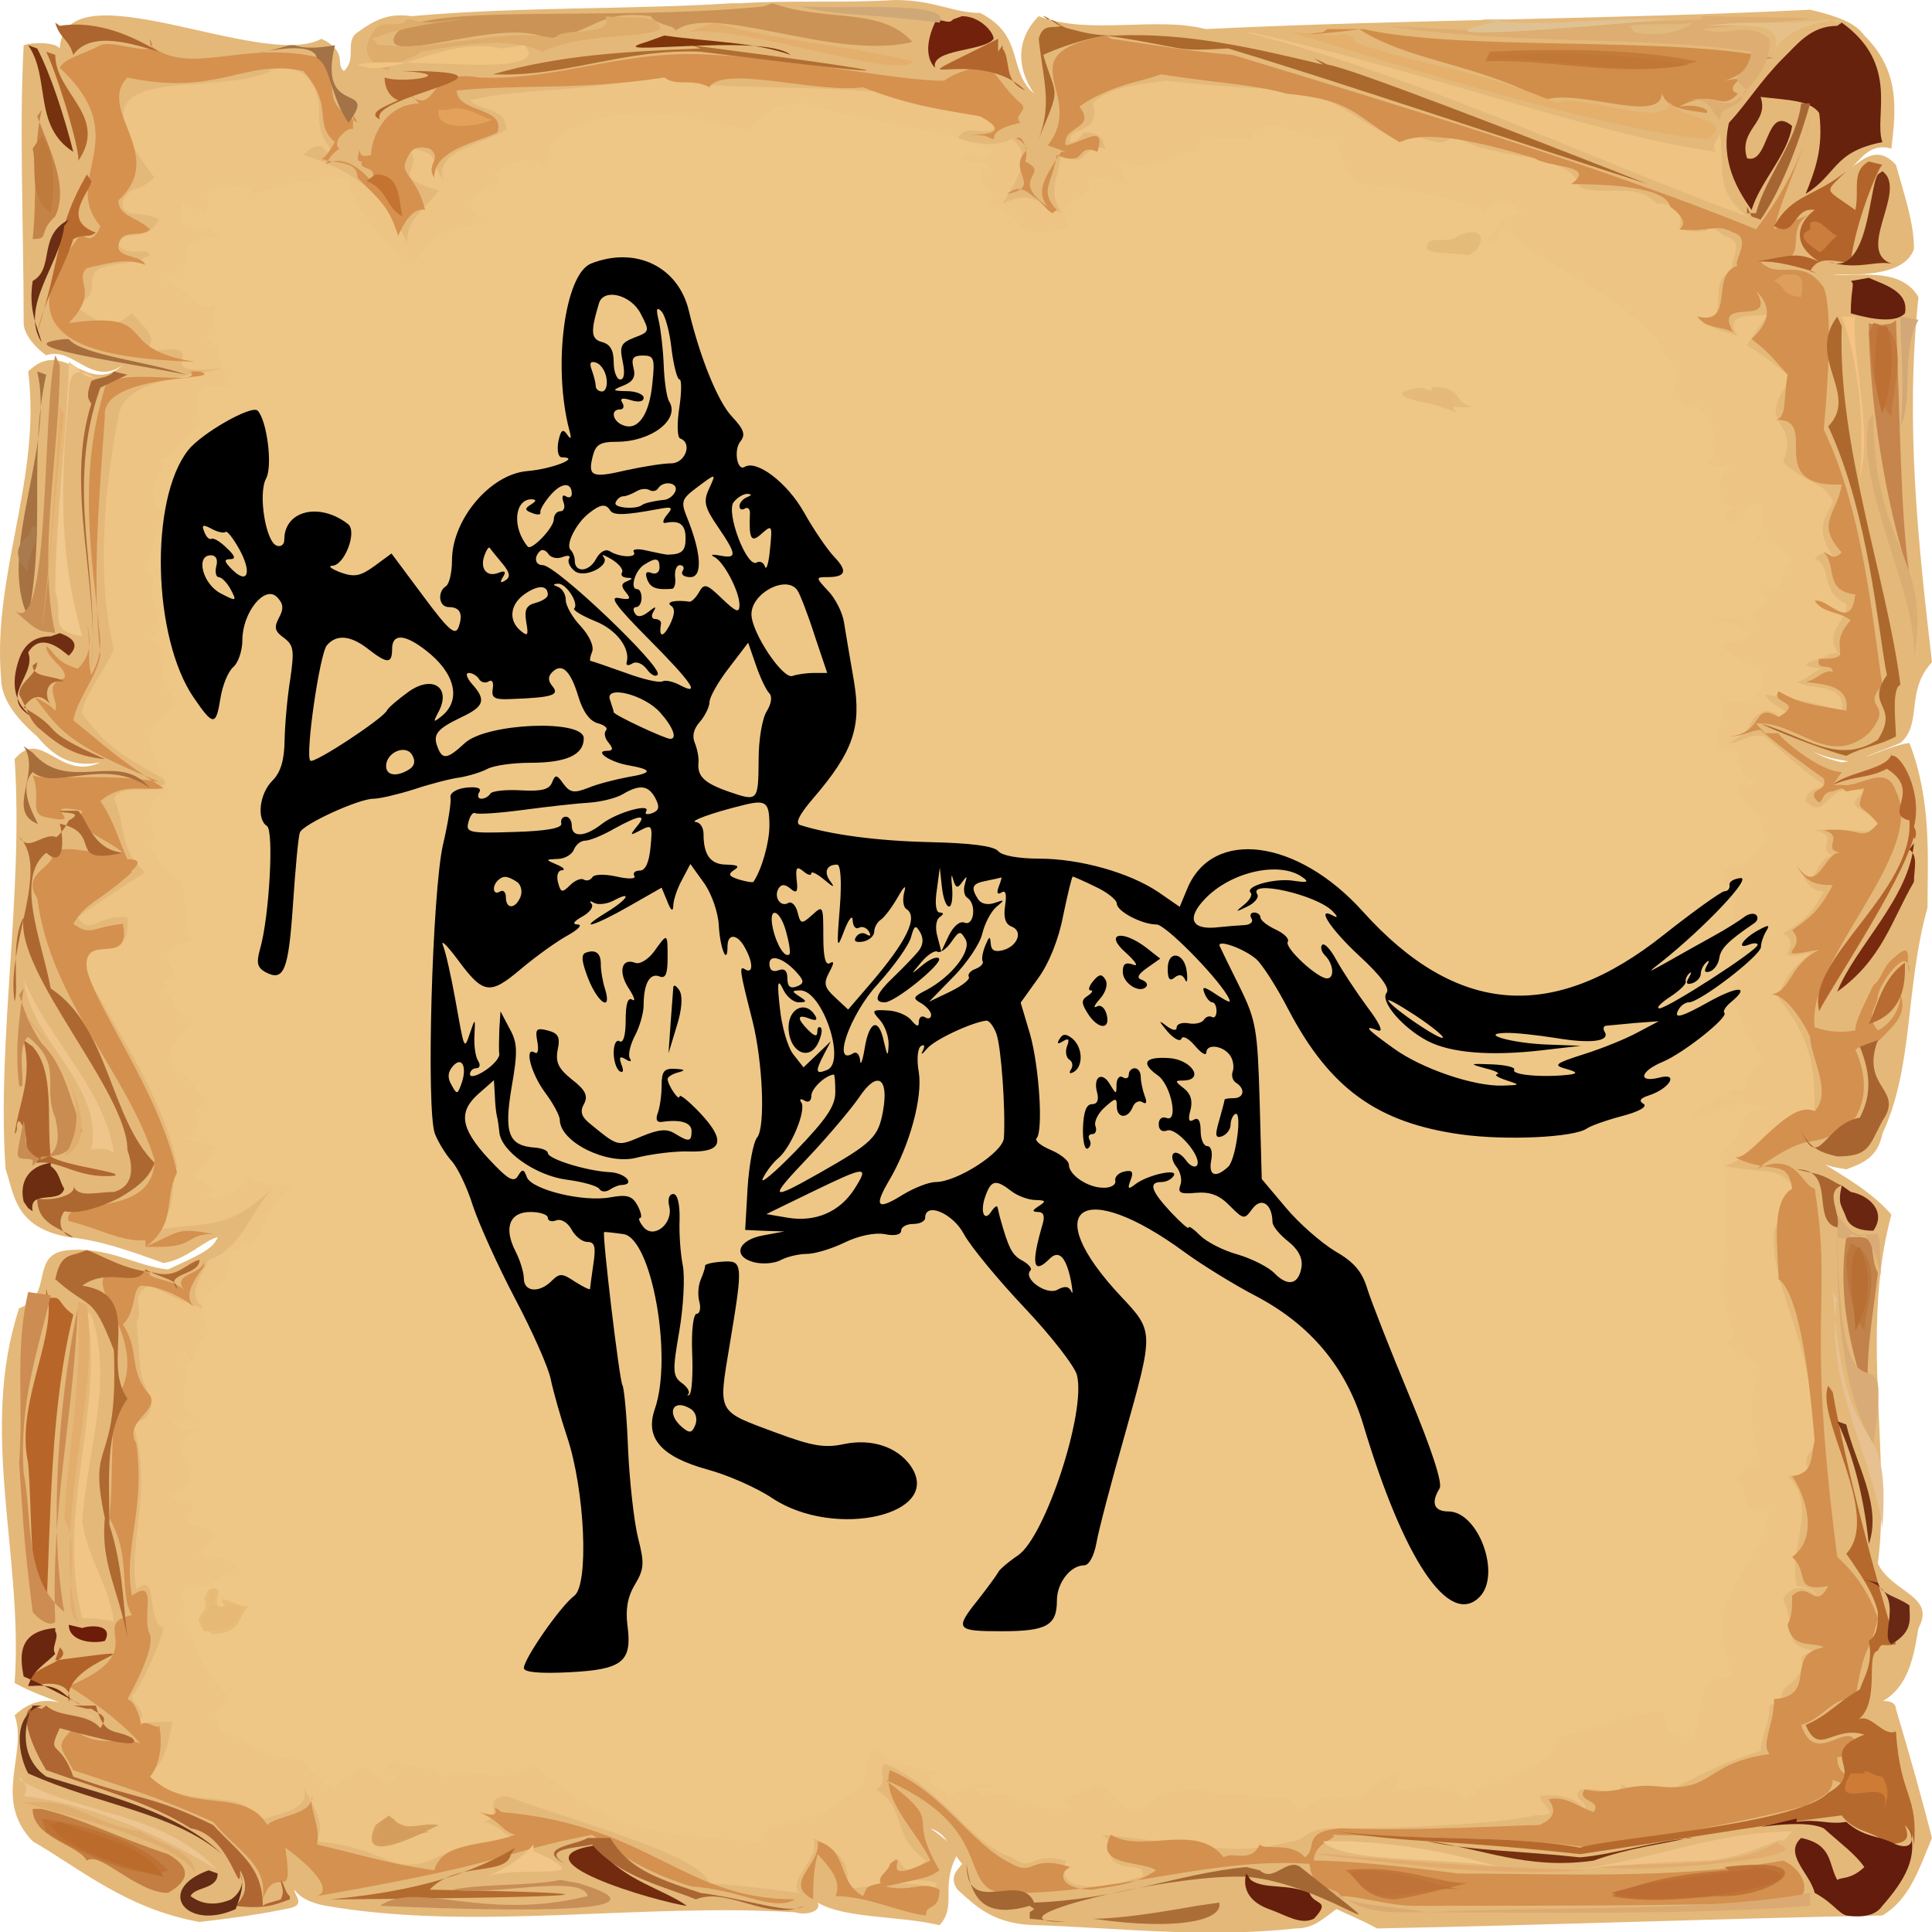<?xml version="1.0" encoding="utf-8"?>
<svg width="600px" height="600" xmlns="http://www.w3.org/2000/svg">
  <g transform="matrix(2, 0, 0, 1.432, -225.407, 0.003)">
    <path d="M 227.762 0.7 C 235.468 0 243.875 0.7 251.58 0 C 257.885 0 260.687 2.802 264.891 2.802 C 271.896 7.705 269.094 15.411 273.297 20.315 C 270.495 14.711 270.495 8.406 273.997 3.502 C 281.703 7.705 292.211 3.502 299.917 6.304 C 330.741 4.203 363.666 4.203 393.789 2.101 C 397.992 3.502 400.794 4.903 402.195 7.705 C 407.799 15.411 407.099 23.818 406.398 32.224 C 402.896 30.823 401.495 35.026 400.094 36.427 C 402.195 34.326 404.297 31.524 407.099 35.727 C 408.5 42.732 409.901 48.336 409.901 53.941 C 408.5 60.245 400.094 59.545 397.291 59.545 C 400.094 60.245 407.799 57.443 410.602 64.449 C 408.5 91.769 410.602 118.39 412.703 143.609 C 408.5 149.914 411.302 156.919 407.799 161.122 C 404.297 163.224 402.195 163.924 400.794 165.326 C 397.291 164.625 395.19 163.924 393.789 162.523 C 395.19 163.924 396.591 164.625 398.692 165.326 C 402.896 164.625 405.698 161.823 409.2 161.122 C 412.703 173.732 412.003 186.342 412.003 196.85 C 408.5 214.363 409.901 231.176 404.997 245.887 C 404.297 250.791 402.195 252.192 399.393 253.593 C 395.89 252.892 393.789 251.491 392.388 249.39 C 397.992 254.293 402.896 257.796 406.398 263.4 C 401.495 288.619 406.398 315.94 404.297 339.058 C 406.398 345.363 413.404 346.063 410.602 353.069 C 409.901 358.673 409.2 367.079 403.596 369.881 C 404.297 368.48 407.099 368.48 407.099 370.582 C 409.2 380.389 411.302 390.897 412.703 398.603 C 410.602 405.609 409.2 411.913 404.997 415.416 C 378.377 416.117 353.158 417.518 326.537 418.218 C 323.735 416.117 322.334 415.416 320.233 414.015 C 318.131 416.117 316.73 418.218 313.928 418.218 C 299.917 420.32 287.308 418.218 273.997 417.518 C 266.992 417.518 264.19 413.314 261.388 409.812 C 259.987 407.01 261.388 405.609 262.088 404.208 C 259.987 400.705 259.987 397.903 257.185 396.502 C 258.586 397.903 260.687 400.004 261.388 402.106 C 258.586 409.111 261.388 413.314 258.586 417.518 C 252.281 415.416 243.875 416.117 239.671 412.614 C 240.372 414.716 237.57 415.416 236.169 414.716 C 212.35 412.614 186.431 418.919 163.313 413.314 C 160.511 412.614 159.11 411.213 158.409 409.812 C 158.409 411.213 160.511 413.314 157.008 414.015 C 152.105 415.416 147.901 416.117 143.698 416.817 C 132.49 414.015 125.484 405.609 117.778 399.304 C 111.474 390.197 117.078 380.389 114.976 371.983 C 119.88 365.678 124.083 370.582 127.586 372.684 C 122.682 369.181 118.479 367.78 114.976 364.978 C 116.377 337.657 109.372 310.336 115.677 283.716 C 121.281 280.914 117.078 271.807 123.383 271.106 C 129.688 270.406 133.891 274.609 138.794 275.309 C 142.998 272.507 145.8 271.106 146.5 268.304 C 144.399 269.005 141.597 273.208 138.094 273.908 C 132.49 271.106 128.286 269.005 123.383 268.304 C 114.976 266.202 114.976 259.197 113.575 253.593 C 112.174 225.571 116.377 194.047 114.976 164.625 C 119.18 157.62 121.982 169.529 128.286 165.326 C 123.383 166.727 120.581 163.224 118.479 159.721 C 114.976 155.518 112.875 151.315 112.875 147.112 C 111.474 124.695 119.18 103.679 117.078 80.561 C 122.682 72.855 126.185 86.165 131.789 79.16 C 126.885 84.064 124.083 74.957 119.88 77.058 C 117.778 74.957 116.377 72.155 116.377 70.053 C 116.377 49.737 115.677 28.021 116.377 9.807 C 117.778 9.107 121.281 9.107 121.982 10.508 C 122.682 -7.706 153.506 15.411 162.613 8.406 C 166.816 11.208 164.714 14.01 166.115 15.411 C 168.217 12.609 166.115 9.107 168.217 7.005 C 171.019 4.203 173.121 2.802 176.623 3.502 C 193.436 1.401 210.949 2.101 226.361 0.7" fill="rgb(228,184,121)"/>
    <path d="M 154.907 15.411 C 144.399 21.716 121.982 11.909 136.693 38.529 C 133.891 42.032 133.19 39.93 131.789 43.433 C 131.089 47.636 135.292 45.534 137.393 47.636 C 135.292 53.24 131.789 49.037 131.089 53.24 C 133.19 56.042 135.292 53.24 135.992 55.342 C 133.19 57.443 131.089 56.743 128.286 58.144 C 125.484 60.245 128.987 64.449 124.083 65.85 C 129.688 72.855 131.789 69.352 133.19 67.951 C 135.292 71.454 137.393 72.855 135.292 76.358 C 147.901 73.556 133.891 81.962 147.201 79.86 C 140.896 81.962 131.789 82.663 131.089 90.368 C 128.987 105.08 127.586 124.695 130.388 140.807 C 128.286 147.112 125.484 151.315 125.484 154.818 C 129.688 162.523 131.089 163.224 138.794 169.529 C 135.292 173.031 132.49 169.529 130.388 173.031 C 132.49 180.037 131.089 184.24 135.292 189.144 C 128.987 194.748 126.885 196.85 124.784 198.951 C 126.885 203.154 127.586 198.251 132.49 198.951 C 133.19 209.459 126.185 203.855 124.784 207.358 C 128.286 218.566 138.094 236.78 140.196 252.892 C 138.794 258.497 140.896 264.801 134.591 267.603 C 143.698 264.101 147.201 268.304 154.907 257.796 C 151.404 263.4 150.003 271.106 145.099 273.208 C 143.698 277.411 141.597 280.914 144.399 283.716 C 141.597 283.015 137.393 279.513 135.992 278.812 C 132.49 280.914 135.292 284.416 133.891 286.518 C 134.591 294.924 133.891 297.726 135.992 302.63 C 136.693 304.031 135.992 308.935 133.19 308.234 C 136.693 322.946 132.49 334.154 133.891 344.662 C 137.393 340.459 135.292 351.668 138.094 353.069 C 137.393 357.272 134.591 365.678 133.19 367.78 C 133.19 369.881 136.693 371.983 133.19 374.085 C 135.992 373.384 137.393 373.384 139.495 373.384 C 138.794 378.288 138.094 384.593 134.591 384.593 C 142.297 393.7 150.704 386.694 152.805 395.101 C 155.607 392.999 161.212 392.999 159.81 387.395 C 161.212 391.598 163.313 395.101 161.912 399.304 C 166.816 400.004 169.618 401.405 173.121 403.507 C 180.826 407.01 180.126 398.603 192.736 399.304 C 190.634 397.202 189.933 395.801 187.832 395.101 C 191.334 393.7 187.131 390.197 191.334 389.496 C 201.842 395.101 221.457 402.106 222.859 408.411 C 229.163 409.111 232.666 409.812 236.869 410.512 C 234.768 407.71 240.372 402.806 238.971 398.603 C 243.174 401.405 245.276 404.908 243.875 409.812 C 250.179 408.411 255.784 407.71 257.185 409.812 C 261.388 407.01 250.88 407.71 249.479 408.411 C 253.682 395.801 250.88 410.512 256.484 403.507 C 250.88 397.903 253.682 392.298 248.778 388.095 C 250.88 385.994 248.778 383.892 250.179 382.491 C 259.286 388.095 263.489 400.004 269.794 402.806 C 273.297 406.309 272.596 401.405 278.201 403.507 C 277.5 407.01 278.201 409.111 282.404 409.111 C 285.206 409.812 288.709 407.01 290.11 407.01 C 290.81 403.507 286.607 406.309 285.206 402.806 C 285.206 400.004 285.206 399.304 283.805 397.903 C 299.217 400.004 304.12 402.806 313.227 399.304 C 315.329 399.304 315.329 396.502 319.532 396.502 C 334.944 396.502 346.853 395.101 351.056 393.7 C 355.259 393.7 352.457 392.298 351.757 389.496 C 355.96 388.796 358.062 390.897 358.762 392.298 C 359.463 390.897 356.66 390.197 358.062 388.095 C 360.864 387.395 365.067 390.197 364.366 386.694 C 365.767 389.496 370.671 385.293 367.869 390.897 C 376.976 385.293 376.976 383.892 386.083 379.689 C 386.083 376.887 387.484 374.085 387.484 369.881 C 390.286 368.48 388.184 370.582 390.987 370.582 C 386.083 365.678 393.789 365.678 392.388 359.373 C 393.789 357.972 394.489 357.972 395.89 358.673 C 393.789 357.272 390.286 357.972 390.987 353.069 C 390.286 350.266 390.286 348.865 389.586 346.764 C 391.687 341.86 395.19 346.063 394.489 346.063 C 395.19 345.363 393.088 343.962 391.687 343.962 C 390.286 335.555 395.19 326.448 390.286 320.143 C 397.992 319.443 390.286 319.443 394.489 313.839 C 394.489 290.021 387.484 280.213 388.184 266.903 C 390.286 261.299 390.286 255.694 393.088 259.898 C 388.184 252.192 388.885 254.994 380.479 252.892 C 386.083 250.791 386.783 240.983 394.489 243.085 C 394.489 232.577 394.489 226.272 388.885 216.465 C 389.586 211.561 391.687 209.459 393.789 206.657 C 386.783 208.759 393.088 205.256 389.586 202.454 C 393.789 198.951 394.489 196.85 395.89 193.347 C 393.088 193.347 393.088 189.144 391.687 189.144 C 395.19 193.347 394.489 185.641 397.291 185.641 C 394.489 183.539 398.692 181.438 394.489 180.037 C 401.495 179.336 402.195 181.438 404.997 179.336 C 402.195 174.432 398.692 175.834 402.195 171.63 C 395.89 168.828 396.591 178.636 393.088 173.732 C 393.088 170.93 395.89 170.93 395.89 170.229 C 391.687 166.026 390.286 163.924 386.783 159.721 C 383.981 159.021 383.281 161.122 381.179 161.122 C 386.083 157.62 383.281 156.219 386.783 154.117 C 389.586 154.117 389.586 158.32 390.987 156.919 C 390.286 152.716 388.184 154.117 386.783 150.614 C 393.088 152.015 393.088 152.015 398.692 154.117 C 399.393 147.812 393.789 149.914 391.687 147.812 C 393.088 147.812 394.489 145.01 395.89 145.01 C 388.184 144.31 400.094 141.507 395.89 142.208 C 398.692 140.807 400.094 142.208 399.393 143.609 C 394.489 137.304 400.094 134.502 399.393 130.999 C 395.19 128.197 397.291 122.593 394.489 121.192 C 395.89 119.09 396.591 120.491 397.291 120.491 C 393.789 113.486 397.291 110.684 397.291 108.582 C 395.89 104.379 392.388 104.379 389.586 100.176 C 392.388 90.368 384.682 93.171 390.987 81.962 C 388.184 79.16 386.783 77.058 383.981 74.957 C 385.382 71.454 386.783 69.352 387.484 67.251 C 389.586 70.053 379.078 65.85 382.58 72.855 C 380.479 72.155 376.976 70.053 376.976 70.053 C 381.88 70.053 376.976 58.844 382.58 58.844 C 379.778 58.144 384.682 52.54 380.479 51.139 C 375.575 46.235 381.179 51.839 373.473 49.737 C 374.174 46.235 372.773 44.133 369.971 44.133 C 366.468 39.229 362.265 42.732 358.062 40.631 C 356.66 32.224 341.949 35.026 338.447 28.721 C 337.046 34.326 331.441 26.62 330.741 30.823 C 322.334 25.919 322.334 22.417 313.928 19.615 C 305.521 18.914 303.42 18.914 293.612 17.513 C 291.511 18.213 285.206 18.213 282.404 22.417 C 283.805 29.422 278.201 27.32 278.901 30.823 C 279.602 30.823 280.302 30.123 281.003 28.721 C 284.505 28.721 283.805 31.524 284.505 32.224 C 280.302 30.823 281.703 37.828 277.5 32.925 C 276.8 40.631 275.399 40.631 277.5 46.235 C 273.297 43.433 272.596 41.331 268.393 44.133 C 270.495 39.229 273.297 33.625 269.794 30.123 C 266.992 32.224 263.489 30.823 261.388 30.123 C 262.789 26.62 264.891 29.422 266.992 28.021 C 267.693 26.62 266.292 26.62 265.591 25.219 C 250.88 15.411 221.457 21.716 216.554 16.112 C 202.543 20.315 194.137 18.914 185.73 21.716 C 186.431 23.818 191.334 23.117 191.334 28.021 C 187.832 31.524 180.126 32.224 181.527 39.229 C 178.725 32.925 182.228 33.625 172.42 30.823 C 175.222 28.721 175.923 31.524 178.725 30.123 C 176.623 30.123 175.222 27.32 173.821 29.422 C 181.527 37.128 171.019 37.128 180.826 41.331 C 178.024 46.235 175.923 47.636 175.923 52.54 C 172.42 42.732 168.217 37.128 159.81 33.625 C 163.313 28.721 163.313 35.026 164.014 32.224 C 160.511 25.919 164.014 23.818 160.511 16.812 C 158.409 14.01 155.607 14.711 154.206 15.411" fill="rgb(237,196,131)"/>
    <path d="M 235.468 23.117 M 235.468 21.716 M 236.869 22.417 L 237.57 22.417 C 248.778 27.32 258.586 27.32 265.591 32.224 C 266.992 35.026 263.489 33.625 262.789 32.925 C 260.687 36.427 264.891 34.326 266.292 35.727 C 262.088 39.229 270.495 43.433 264.891 43.433 C 274.698 47.636 266.992 51.839 278.901 49.737 C 275.399 42.032 283.104 44.133 281.703 39.229 C 285.907 37.128 288.709 42.032 291.511 43.433 C 290.81 43.433 285.907 38.529 286.607 35.026 C 290.11 37.828 294.313 34.326 297.115 32.925 C 299.917 33.625 298.516 30.823 299.217 30.123 C 301.318 30.823 306.222 28.021 307.623 32.925 C 306.923 30.123 306.923 28.021 309.725 27.32 C 313.928 27.32 316.029 30.823 320.233 30.123 C 320.933 35.026 322.334 38.529 323.735 39.93 C 331.441 40.631 336.345 42.732 341.949 44.834 C 341.949 44.834 344.051 46.935 341.949 46.935 C 344.051 47.636 342.65 42.032 348.254 44.834 C 345.452 48.336 346.853 46.235 343.35 52.54 C 346.853 53.941 343.35 48.336 347.554 50.438 C 349.655 56.042 365.067 63.748 368.57 72.855 C 372.773 79.86 375.575 81.261 369.971 86.866 C 373.473 84.064 374.174 90.368 375.575 87.566 C 379.778 90.368 379.778 102.978 377.676 98.775 C 377.676 102.278 380.479 100.876 381.88 100.876 C 379.078 101.577 379.078 109.983 381.88 109.983 C 381.179 110.684 379.778 111.384 378.377 110.684 C 379.078 112.786 381.88 112.085 381.88 114.887 C 381.88 112.085 384.682 112.786 383.281 110.684 L 383.981 109.983 L 384.682 109.283 L 386.083 109.283 C 386.083 111.384 387.484 114.887 384.682 117.689 C 388.184 115.588 390.286 120.491 390.987 121.892 C 388.184 124.695 390.286 130.999 384.682 126.796 C 390.987 132.4 381.88 130.999 386.083 135.903 C 383.281 133.802 381.179 133.802 378.377 134.502 C 381.88 134.502 382.58 135.903 384.682 137.304 C 383.981 140.106 381.179 138.705 379.778 139.406 C 379.078 139.406 382.58 143.609 386.083 145.01 C 387.484 150.614 383.981 153.416 379.778 152.015 C 380.479 156.919 379.078 159.721 379.078 163.224 C 379.078 163.224 380.479 161.122 382.58 163.224 C 380.479 175.834 386.083 172.331 386.783 182.138 C 385.382 185.641 383.981 187.743 380.479 188.443 C 380.479 193.347 380.479 191.245 383.981 191.245 C 378.377 198.251 387.484 208.058 379.778 213.662 C 382.58 215.764 383.281 225.571 386.083 229.775 C 383.281 236.78 379.778 236.78 374.874 242.384 C 381.179 240.983 379.078 238.181 387.484 240.283 C 379.778 240.983 385.382 248.689 379.078 248.689 C 383.281 258.497 378.377 276.71 381.179 287.218 C 382.58 291.422 379.078 292.823 379.078 289.32 C 381.179 292.122 383.981 294.224 386.083 296.325 C 383.281 305.432 385.382 314.539 386.083 317.341 C 383.281 318.042 384.682 317.341 381.88 320.143 C 385.382 323.646 381.179 327.849 387.484 327.149 C 386.083 337.657 383.981 336.956 380.479 348.865 C 379.078 351.668 380.479 358.673 381.88 362.876 C 380.479 364.978 379.078 363.577 379.078 362.876 C 376.275 366.379 376.976 371.983 375.575 376.887 C 369.27 376.186 372.072 371.282 370.671 370.582 C 362.965 372.684 358.062 376.186 353.858 376.887 C 357.361 382.491 339.147 387.395 341.949 389.496 C 334.944 388.095 337.746 385.994 328.639 388.796 C 330.741 386.694 328.639 383.892 331.441 383.892 C 327.238 385.293 325.136 388.095 324.436 389.496 C 314.628 388.796 310.425 392.298 299.917 386.694 C 291.511 389.496 293.612 388.796 289.409 392.999 C 285.206 390.897 285.907 388.796 283.104 386.694 C 280.302 390.197 274.698 388.796 279.602 392.298 C 271.195 392.999 270.495 387.395 265.591 389.496 C 261.388 385.994 267.693 389.496 266.992 386.694 C 264.891 387.395 261.388 387.395 259.987 390.197 C 259.987 388.796 257.885 386.694 257.185 386.694 L 257.185 385.994 L 257.185 384.593 L 258.586 385.293 L 259.286 386.694 C 259.987 386.694 260.687 385.293 262.088 385.994 C 262.789 383.892 263.489 383.192 261.388 381.79 C 263.489 382.491 261.388 383.892 259.286 385.994 C 261.388 383.192 250.179 384.593 248.778 378.288 C 245.976 381.79 248.778 387.395 243.875 389.496 C 241.072 395.801 229.864 394.4 231.265 399.304 C 225.661 399.304 218.655 397.903 212.35 396.502 C 204.645 393.7 198.34 385.994 195.538 382.491 C 189.933 388.796 184.329 381.09 181.527 385.994 C 181.527 382.491 176.623 383.892 175.923 382.491 C 171.019 381.79 173.821 384.593 174.522 385.994 C 169.618 387.395 171.72 381.79 167.516 383.892 C 167.516 387.395 165.415 384.593 164.714 388.095 C 161.912 385.293 160.511 383.892 159.81 381.79 C 150.704 380.389 151.404 376.887 147.201 375.486 C 145.099 371.282 146.5 369.181 149.302 369.181 C 142.998 362.176 142.998 354.47 140.896 350.266 C 142.297 347.464 140.196 346.063 141.597 343.962 C 145.8 345.363 146.5 341.16 149.302 340.459 C 150.003 337.657 144.399 336.956 144.399 338.357 C 143.698 332.053 147.901 336.956 145.099 331.352 C 136.693 330.652 147.901 325.748 138.794 325.047 C 147.901 319.443 135.292 313.839 143.698 310.336 C 143.698 308.935 140.896 311.037 140.196 309.635 C 141.597 306.833 142.998 307.534 143.698 307.534 C 138.094 304.732 144.399 297.026 140.196 294.224 C 143.698 299.127 141.597 292.122 145.099 289.32 C 141.597 276.01 148.602 283.015 148.602 271.106 C 155.607 271.106 151.404 259.197 160.511 257.796 C 157.008 256.395 151.404 257.796 150.704 253.593 C 151.404 256.395 149.302 259.197 145.8 259.898 C 146.5 257.095 143.698 256.395 142.297 254.293 C 144.399 255.694 145.099 246.587 148.602 251.491 C 145.8 246.587 143.698 248.689 140.896 246.587 C 149.302 247.989 138.094 238.882 146.5 239.582 C 142.998 238.181 142.998 233.277 139.495 231.876 C 140.196 231.876 136.693 225.571 143.698 224.17 C 139.495 220.668 140.196 215.764 137.393 214.363 C 145.099 212.962 131.789 203.855 144.399 206.657 C 140.196 203.154 142.297 196.85 140.896 191.245 C 138.794 189.844 136.693 185.641 136.693 184.94 C 137.393 180.037 133.891 173.732 138.794 171.63 C 137.393 165.326 135.992 163.924 135.992 159.721 C 136.693 155.518 139.495 154.117 140.196 152.015 C 135.292 146.411 140.896 141.507 135.992 138.705 C 140.896 134.502 131.789 128.898 139.495 121.192 C 138.094 121.892 137.393 125.395 135.292 123.994 C 136.693 118.39 136.693 114.187 138.794 111.384 C 133.19 107.882 139.495 100.876 137.393 100.876 C 140.196 98.775 139.495 95.272 142.998 94.572 C 145.099 89.668 141.597 86.866 144.399 84.064 C 145.8 83.363 148.602 84.064 150.003 84.064 C 147.901 85.465 147.901 79.86 146.5 77.058 C 146.5 71.454 152.105 77.759 150.704 74.957 C 147.901 72.855 145.8 75.657 145.099 74.957 C 148.602 71.454 143.698 70.753 147.201 65.85 C 141.597 68.652 142.297 60.245 137.393 61.647 C 145.8 60.245 136.693 49.737 147.901 52.54 C 142.998 46.235 145.099 51.839 140.896 48.336 C 140.196 38.529 142.297 48.336 144.399 46.235 C 146.5 42.732 142.297 40.631 147.901 40.631 C 147.901 41.331 152.805 38.529 151.404 43.433 C 157.709 39.229 156.308 39.93 166.816 38.529 C 166.816 45.534 175.222 56.042 176.623 58.144 C 180.126 49.737 182.228 49.737 187.832 48.336 C 181.527 41.331 193.436 39.93 189.233 37.828 C 192.035 35.026 195.538 32.925 197.639 37.128 C 197.639 31.524 199.04 29.422 201.142 28.021 C 206.046 25.219 209.548 24.518 212.35 24.518 C 220.757 24.518 224.96 27.32 228.463 29.422 C 229.864 25.919 231.965 24.518 233.367 23.117" fill="rgb(238,199,134)"/>
    <path d="M 236.169 23.117 C 233.367 23.818 229.864 25.919 229.864 28.721 C 221.457 25.219 210.249 23.117 201.842 28.021 C 200.441 30.823 197.639 30.823 200.441 35.727 C 196.238 37.828 192.736 32.925 190.634 37.128 C 194.137 41.331 182.228 40.631 189.933 47.636 C 181.527 50.438 180.826 50.438 179.425 58.144 C 174.522 56.743 166.816 46.235 166.816 39.93 C 157.008 40.631 157.008 39.93 152.105 42.032 C 150.704 42.032 151.404 39.93 148.602 40.631 C 140.896 42.032 147.901 42.032 145.099 46.935 C 138.094 39.93 141.597 51.139 144.399 48.336 C 145.099 50.438 148.602 48.336 148.602 51.839 C 137.393 49.737 146.5 60.245 136.693 60.245 C 142.297 59.545 142.297 68.652 146.5 65.149 C 144.399 70.053 149.302 72.855 144.399 72.855 C 149.302 76.358 147.201 85.465 152.105 81.962 C 148.602 85.465 146.5 83.363 144.399 84.064 C 142.297 86.866 145.8 89.668 142.998 93.171 C 140.196 95.272 141.597 99.475 137.393 99.475 C 140.196 101.577 133.891 107.181 140.196 109.983 C 131.789 122.593 140.196 134.502 136.693 138.005 C 141.597 141.507 135.992 146.411 141.597 149.914 C 140.196 154.117 137.393 155.518 136.693 157.62 C 136.693 163.924 138.794 165.326 140.196 170.229 C 134.591 173.732 138.094 180.037 135.992 183.539 C 137.393 187.743 140.196 187.743 142.297 189.144 C 142.998 195.448 141.597 203.855 142.998 203.855 C 133.19 206.657 145.8 210.86 138.094 212.962 C 140.896 215.764 140.196 220.668 142.998 222.069 C 137.393 226.272 140.896 230.475 140.896 231.176 C 143.698 233.277 143.698 237.481 146.5 238.181 C 141.597 240.283 145.099 243.085 142.297 245.887 C 143.698 247.288 146.5 245.887 146.5 249.39 C 144.399 250.09 145.8 254.293 143.698 254.293 C 145.099 255.694 147.201 257.796 144.399 259.898 C 147.901 258.497 150.704 257.095 150.003 252.192 C 151.404 257.095 157.008 255.694 159.81 256.395 C 152.105 259.898 156.308 271.106 150.003 269.705 C 150.704 283.015 141.597 276.71 147.901 286.518 C 143.698 288.619 142.998 300.529 140.896 292.823 C 145.099 297.026 138.794 304.732 145.099 306.833 C 142.998 308.234 141.597 308.234 139.495 308.234 C 140.196 311.037 144.399 307.534 145.099 311.037 C 135.992 313.138 148.602 320.143 138.794 324.347 C 148.602 327.149 135.292 329.951 146.5 330.652 C 147.901 334.154 142.297 335.555 143.698 337.657 C 145.099 333.454 147.201 340.459 150.003 336.956 C 150.003 346.063 139.495 341.86 142.297 348.865 C 143.698 354.47 143.698 362.176 148.602 367.079 C 147.901 370.582 145.8 370.582 147.201 374.785 C 153.506 377.587 150.003 380.389 159.11 380.389 C 161.212 382.491 161.912 385.293 163.313 387.395 C 165.415 384.593 166.816 386.694 166.115 383.192 C 171.019 381.09 171.019 385.994 172.42 385.994 C 171.72 384.593 171.72 381.09 175.222 381.09 C 175.923 382.491 181.527 382.491 180.826 385.293 C 184.329 380.389 189.933 388.095 193.436 381.09 C 199.04 385.293 203.944 393.7 211.65 395.101 C 218.655 397.202 224.96 398.603 230.564 397.903 C 229.864 393.7 240.372 395.101 242.473 390.897 C 248.778 387.395 243.875 381.09 246.677 378.288 C 250.88 379.689 256.484 385.994 258.586 382.491 C 259.286 385.293 255.083 385.994 259.987 388.796 C 261.388 386.694 264.891 386.694 266.992 385.994 C 268.393 388.095 265.591 388.796 264.19 388.095 C 271.195 386.694 271.195 392.298 277.5 391.598 C 273.297 389.496 281.003 388.095 281.003 385.994 C 285.206 387.395 287.308 390.897 288.008 392.298 C 292.912 388.095 292.211 388.796 299.217 388.095 C 304.12 390.897 311.826 385.293 314.628 392.999 C 322.334 383.892 320.233 397.903 329.34 381.79 C 331.441 385.293 330.04 384.593 329.34 388.095 C 337.046 385.293 336.345 387.395 340.548 390.197 C 339.848 385.994 356.66 381.79 351.056 376.186 C 356.66 374.785 363.666 371.983 369.27 371.282 C 374.174 370.582 369.27 375.486 374.174 376.186 C 374.874 370.582 376.976 366.379 379.078 363.577 C 380.479 361.475 379.778 363.577 380.479 364.277 C 379.778 358.673 378.377 351.668 380.479 348.865 C 383.281 336.956 385.382 336.956 386.083 327.849 C 380.479 328.55 384.682 323.646 381.88 321.545 C 383.981 317.341 383.981 316.641 386.083 318.742 C 384.682 315.24 382.58 306.133 386.083 297.026 C 383.981 293.523 380.479 293.523 378.377 291.422 C 379.778 288.619 381.179 292.823 381.88 288.619 C 377.676 276.71 382.58 258.497 378.377 251.491 C 384.682 247.288 379.078 241.684 386.783 240.283 C 377.676 236.78 382.58 245.186 374.174 243.785 C 376.275 240.983 375.575 239.582 377.676 237.481 C 379.778 238.181 382.58 237.481 382.58 238.882 C 383.281 238.181 381.179 238.181 380.479 236.079 C 387.484 237.481 380.479 233.277 386.783 230.475 C 383.281 223.47 381.179 217.165 380.479 215.764 C 387.484 208.759 378.377 199.652 382.58 191.946 C 381.179 192.646 379.078 191.245 379.778 189.144 C 383.281 187.042 384.682 185.641 386.083 182.138 C 386.083 175.133 383.281 175.133 381.88 171.63 C 383.281 168.128 384.682 172.331 385.382 168.828 C 381.88 170.229 383.281 157.62 377.676 166.026 C 378.377 159.721 379.778 156.919 379.078 152.716 C 382.58 152.015 386.783 151.315 384.682 145.711 C 380.479 144.31 381.179 140.106 378.377 141.507 C 380.479 138.005 383.281 139.406 384.682 138.005 C 381.88 134.502 380.479 136.604 376.976 135.203 C 379.778 133.802 383.981 132.4 383.981 135.903 C 380.479 130.299 390.987 131.7 383.281 126.796 C 390.987 130.999 386.083 124.695 390.286 122.593 L 391.687 124.695 L 390.286 122.593 C 388.885 121.192 388.184 116.288 383.981 119.09 C 386.783 115.588 385.382 109.983 385.382 109.983 C 384.682 111.384 383.981 112.786 382.58 114.187 C 380.479 114.187 381.179 112.786 379.078 112.786 C 384.682 113.486 374.174 102.978 381.88 102.278 C 379.078 103.679 376.976 100.176 376.976 98.775 C 379.778 102.978 379.078 90.368 375.575 89.668 C 373.473 89.668 373.473 85.465 370.671 88.967 C 374.874 81.261 372.072 80.561 369.971 73.556 C 365.067 65.149 349.655 55.342 346.853 53.941 C 344.751 49.037 347.554 56.743 343.35 53.24 C 344.051 46.235 348.254 46.235 349.655 46.235 C 341.949 42.732 346.152 48.336 343.35 49.037 C 341.249 46.935 342.65 46.235 341.949 44.834 C 336.345 43.433 331.441 41.331 323.735 41.331 C 323.035 39.229 319.532 35.727 319.532 32.224 C 315.329 31.524 313.928 28.021 310.425 28.721 C 306.222 28.721 309.725 30.823 309.024 32.224 C 304.821 28.021 303.42 30.823 299.917 30.123 C 299.217 31.524 300.618 35.026 297.816 35.026 C 295.013 35.026 290.11 38.529 288.709 35.727 C 288.008 37.128 287.308 39.229 289.409 39.93 C 285.206 39.93 283.104 37.128 280.302 40.631 C 281.003 39.229 283.104 39.229 283.104 39.93 C 278.901 44.133 278.901 44.133 278.901 50.438 C 266.292 52.54 273.297 46.935 265.591 44.133 C 269.094 43.433 260.687 38.529 266.292 36.427 C 264.19 35.026 260.687 37.128 260.687 33.625 C 263.489 32.224 264.891 33.625 266.992 32.925 C 258.586 28.021 248.778 28.021 237.57 23.117" fill="rgb(238,199,135)"/>
    <path d="M 284.505 7.705 C 268.393 11.909 281.703 20.315 275.399 31.524 L 278.201 32.925 L 277.5 32.925 L 276.8 34.326 C 275.399 37.828 273.297 41.331 275.399 44.834 C 269.094 38.529 276.099 37.828 271.896 35.026 C 272.596 32.224 271.195 28.721 270.495 30.123 C 271.195 30.123 272.596 32.224 271.896 32.925 C 269.094 37.128 274.698 40.631 269.094 42.032 C 271.195 39.93 271.896 41.331 273.997 43.433 L 275.399 45.534 L 276.099 46.235 L 276.8 45.534 C 273.997 41.331 276.099 39.93 276.8 33.625 C 281.703 36.427 279.602 30.823 283.104 32.925 C 284.505 26.62 281.003 30.823 278.201 31.524 C 277.5 27.32 283.104 28.021 280.302 23.117 C 285.206 18.213 290.81 17.513 292.912 16.112 C 302.719 18.213 306.923 18.213 312.527 20.315 C 323.035 21.716 323.035 25.219 330.04 30.823 C 334.243 28.021 342.65 30.823 351.056 34.326 C 353.158 36.427 360.864 35.727 356.66 39.93 C 362.965 39.93 371.372 40.631 372.072 44.834 C 373.473 46.235 374.874 48.336 373.473 49.737 C 378.377 50.438 379.078 48.336 381.88 50.438 C 385.382 51.839 380.479 58.844 383.281 57.443 C 377.676 58.144 382.58 70.753 376.275 68.652 C 377.676 71.454 380.479 70.753 381.88 72.155 C 378.377 63.748 388.885 71.454 385.382 63.048 C 388.885 67.951 386.083 71.454 384.682 73.556 C 387.484 76.358 388.885 79.16 390.286 81.261 C 389.586 86.165 390.286 91.069 388.184 91.069 C 395.89 90.368 386.083 105.78 398.692 105.08 C 397.992 111.384 394.489 113.486 398.692 119.791 C 397.291 121.892 396.591 119.791 395.89 119.791 C 397.992 122.593 395.89 128.197 400.794 128.898 C 400.094 137.304 396.591 129.598 394.489 130.299 C 395.89 133.101 397.992 132.4 400.094 134.502 C 395.89 140.807 401.495 142.908 395.19 142.908 C 394.489 145.711 397.291 143.609 397.291 145.711 C 395.89 145.01 394.489 147.812 393.088 147.812 C 394.489 148.513 400.094 147.812 399.393 154.117 C 393.789 152.716 392.388 152.716 388.885 149.914 C 387.484 152.716 393.088 152.015 388.885 155.518 C 384.682 152.015 386.783 159.021 381.179 159.721 C 383.281 159.721 384.682 158.32 386.083 158.32 C 390.286 163.224 392.388 165.326 395.89 168.828 C 396.591 171.63 393.789 170.93 394.489 173.031 C 395.89 175.834 395.19 171.63 397.291 171.63 L 398.692 170.93 L 399.393 171.63 L 402.195 170.93 C 400.794 176.534 401.495 173.732 404.297 178.636 C 401.495 182.839 402.195 179.336 395.89 180.037 C 399.393 181.438 395.19 184.24 398.692 184.94 C 395.89 184.24 395.19 194.748 391.687 187.743 C 393.088 191.245 394.489 191.946 397.291 191.946 C 395.19 197.55 393.789 198.951 390.987 201.753 C 393.789 205.956 386.783 208.058 395.19 205.956 C 390.286 209.459 390.987 215.063 387.484 215.764 C 389.586 215.063 392.388 220.668 393.789 224.871 C 393.789 229.074 397.291 236.78 394.489 240.983 C 390.286 238.181 383.981 252.892 381.88 250.791 C 387.484 254.994 390.286 250.791 390.987 257.796 C 387.484 260.598 388.885 271.807 388.885 277.411 C 392.388 280.914 393.789 301.229 394.489 312.438 C 393.789 315.94 394.489 319.443 390.987 320.143 C 393.088 324.347 395.19 333.454 390.987 337.657 C 393.789 341.16 390.987 345.363 396.591 343.962 C 394.489 349.566 393.789 342.561 390.987 346.063 C 390.987 348.865 390.987 350.266 390.286 352.368 C 390.987 357.972 394.489 355.871 395.89 357.272 C 389.586 358.673 395.19 367.78 388.184 368.48 C 388.184 374.085 386.083 378.288 387.484 380.389 C 376.976 382.491 379.078 388.796 369.971 387.395 C 365.067 386.694 363.666 389.496 358.762 388.095 C 357.361 390.897 361.564 390.197 360.163 392.999 C 357.361 391.598 355.96 389.496 353.158 390.197 C 354.559 392.999 353.858 394.4 351.757 395.801 C 348.254 395.801 332.142 397.202 320.933 396.502 C 314.628 397.202 317.431 400.705 315.329 402.806 C 313.227 399.304 309.024 401.405 308.324 400.004 C 306.923 404.208 304.12 401.405 302.719 402.806 C 298.516 395.101 290.11 402.106 285.206 397.903 C 282.404 404.908 290.11 403.507 292.211 405.609 C 288.709 409.111 284.505 409.111 282.404 409.812 C 277.5 409.812 276.8 406.309 278.901 404.908 C 272.596 402.106 273.297 407.01 269.794 404.208 C 263.489 400.004 259.286 388.796 250.88 383.892 C 249.479 390.197 255.083 397.202 257.185 403.507 C 248.078 409.812 254.383 400.705 250.88 404.208 C 250.88 405.609 248.778 407.01 249.479 408.411 C 246.677 409.111 247.377 409.812 246.677 411.213 C 242.473 407.71 244.575 401.405 239.671 399.304 C 240.372 404.208 234.067 408.411 238.971 411.913 C 238.971 409.111 238.971 405.609 239.671 402.106 C 242.473 406.309 243.174 408.411 242.473 411.213 C 247.377 411.213 252.281 414.716 256.484 415.416 C 256.484 412.614 258.586 414.716 258.586 409.812 C 255.784 407.71 254.383 410.512 250.179 409.111 C 257.185 407.01 257.185 407.01 258.586 405.609 C 252.981 392.298 259.987 396.502 250.179 385.994 C 269.794 397.903 259.286 412.614 271.896 410.512 C 288.008 409.812 301.318 402.806 316.029 404.208 C 316.73 411.213 319.532 408.411 320.933 411.213 C 323.735 411.213 328.639 413.314 332.142 413.314 C 353.158 413.314 371.372 413.314 390.286 412.614 C 394.489 411.913 393.088 405.609 389.586 403.507 C 372.773 407.71 354.559 406.309 339.147 406.309 C 331.441 404.908 322.334 403.507 316.73 403.507 C 316.73 399.304 320.933 398.603 319.532 397.903 C 335.644 398.603 349.655 398.603 359.463 400.705 C 366.468 399.304 383.981 395.101 393.088 391.598 C 394.489 390.197 397.291 389.496 397.291 385.994 C 402.195 388.796 404.997 387.395 404.297 392.298 C 405.698 382.491 397.992 388.796 397.992 381.09 C 400.094 381.09 399.393 377.587 400.794 377.587 C 399.393 373.384 394.489 383.192 392.388 374.085 C 395.89 372.684 397.291 367.78 400.794 368.48 C 402.195 355.871 402.896 359.373 404.297 350.967 C 402.896 345.363 400.794 341.16 397.992 337.657 C 393.088 285.117 397.291 282.315 394.489 257.796 C 392.388 257.095 391.687 249.39 385.382 253.593 C 395.89 243.085 393.088 251.491 400.794 242.384 C 402.896 237.481 402.195 231.876 400.794 227.673 C 402.896 225.571 402.896 226.973 403.596 226.973 C 405.698 223.47 409.2 220.668 407.799 215.764 C 407.799 218.566 406.398 222.069 404.297 223.47 C 402.195 219.967 404.297 218.566 404.297 215.764 C 404.997 212.261 409.2 204.555 409.2 210.86 C 408.5 208.759 409.901 203.855 407.099 207.358 C 404.997 209.459 404.997 212.261 403.596 213.662 C 402.195 217.866 400.794 221.368 400.794 223.47 C 397.992 224.17 395.89 223.47 394.489 222.769 C 393.088 208.058 412.003 184.94 407.099 171.63 C 405.698 165.326 401.495 170.93 398.692 170.229 L 397.291 170.229 L 398.692 167.427 C 395.19 167.427 388.885 159.721 388.885 159.021 L 386.783 159.021 L 385.382 156.919 C 391.687 156.219 396.591 166.727 402.896 159.021 C 407.099 152.015 401.495 154.117 404.997 148.513 C 403.596 136.604 402.195 111.384 395.89 93.171 C 396.591 82.663 397.291 67.251 395.89 62.347 C 392.388 55.342 388.885 60.946 386.083 56.743 C 395.19 57.443 388.885 50.438 393.789 46.235 C 392.388 47.636 390.987 47.636 388.184 49.737 C 389.586 41.331 393.088 32.925 393.789 25.219 C 393.088 33.625 388.885 43.433 385.382 49.737 C 362.265 36.427 327.238 21.716 304.12 11.909 C 297.816 11.208 292.211 9.807 285.206 8.406" fill="rgb(211,144,78)"/>
    <path d="M 135.992 8.406 C 138.094 13.31 130.388 8.406 128.286 9.807 C 125.484 11.909 122.682 12.609 121.982 14.711 C 133.891 30.123 121.982 38.529 128.286 49.037 C 127.586 51.839 126.185 52.54 125.484 50.438 C 111.474 74.957 128.987 77.759 142.998 78.459 C 129.688 75.657 138.094 67.251 123.383 70.053 C 128.286 63.048 124.083 60.946 126.185 58.144 C 130.388 56.743 132.49 56.042 135.292 57.443 C 134.591 55.342 131.789 56.042 131.089 53.941 C 131.089 49.037 134.591 51.839 135.992 49.737 C 133.891 46.935 131.089 46.935 131.089 43.433 C 138.794 33.625 127.586 23.818 132.49 16.812 C 146.5 21.016 150.704 12.609 159.81 15.411 C 164.714 23.117 161.212 26.62 164.714 30.823 C 164.014 32.224 163.313 34.326 162.613 34.326 C 164.014 35.727 168.217 34.326 168.217 38.529 C 171.72 43.433 173.121 44.834 174.522 51.139 C 175.222 49.037 176.623 44.834 178.725 45.534 C 177.324 37.828 174.522 37.828 175.923 34.326 C 176.623 32.224 177.324 31.524 179.425 32.224 C 181.527 34.326 178.725 35.727 180.126 38.529 C 180.126 32.224 187.131 30.823 189.933 28.721 C 191.334 23.117 183.629 24.518 183.629 19.615 C 194.137 18.213 202.543 19.615 215.853 16.812 C 217.955 18.914 220.056 16.812 222.859 18.914 C 224.96 14.01 239.671 20.315 246.677 18.914 C 254.383 23.117 259.286 23.818 264.891 25.219 C 273.297 31.524 255.083 28.021 265.591 29.422 C 269.094 31.524 264.19 28.721 271.195 26.62 C 269.794 25.219 272.596 23.818 271.195 22.417 C 268.393 18.914 267.693 16.112 265.591 14.01 C 262.088 15.411 260.687 16.112 259.286 17.513 C 251.58 17.513 236.169 12.609 223.559 11.909 C 209.548 10.508 199.741 17.513 187.131 16.812 C 178.725 14.711 180.826 24.518 176.623 21.016 C 177.324 21.016 177.324 22.417 178.024 22.417 C 172.42 22.417 170.318 30.123 170.318 33.625 C 168.217 34.326 168.917 32.925 168.217 32.224 C 168.917 32.925 167.516 35.026 168.917 35.026 C 168.217 37.128 171.72 35.727 170.318 39.229 C 168.217 35.727 165.415 33.625 163.313 35.727 C 164.014 33.625 164.714 32.925 165.415 32.224 C 164.014 30.823 166.816 27.32 167.516 28.021 C 167.516 24.518 167.516 24.518 168.217 26.62 C 161.912 21.016 166.115 20.315 162.613 12.609 C 150.704 8.406 142.297 16.812 135.992 9.807" fill="rgb(214,145,78)"/>
    <path d="M 144.399 273.208 C 144.399 276.71 138.794 276.01 141.597 280.213 C 140.196 277.411 135.292 277.411 135.992 276.01 C 119.18 272.507 137.393 287.919 131.089 302.63 C 129.688 310.336 130.388 320.143 129.688 329.25 C 133.19 337.657 131.089 345.363 133.19 350.266 C 126.185 352.368 136.693 357.972 123.383 365.678 C 128.286 369.881 132.49 374.785 134.591 378.288 C 132.49 376.186 127.586 379.689 124.083 374.785 C 121.281 378.988 121.982 378.288 124.083 383.892 C 134.591 388.796 136.693 389.496 145.8 395.101 C 150.003 402.106 154.206 404.208 153.506 411.913 C 155.607 403.507 158.409 414.015 157.008 400.705 C 160.511 404.208 164.714 409.812 161.912 411.213 C 193.436 403.507 189.233 402.106 204.645 397.903 C 210.249 403.507 213.752 406.309 220.056 409.111 C 227.762 409.812 232.666 414.716 236.169 411.913 C 218.655 411.913 213.752 395.801 190.634 392.999 C 187.832 390.197 192.035 395.101 187.131 392.999 C 190.634 395.101 190.634 397.202 192.736 397.903 C 187.131 400.705 181.527 399.304 180.126 405.609 C 173.121 404.208 170.318 402.806 161.912 400.004 C 162.613 396.502 160.511 391.598 161.212 389.496 C 161.212 393.7 155.607 393.7 154.206 395.801 C 150.704 387.395 142.297 393.7 135.992 385.293 C 137.393 383.192 138.094 378.288 137.393 374.085 C 137.393 375.486 135.292 372.684 134.591 374.085 C 134.591 373.384 133.891 369.181 132.49 368.48 C 133.891 364.978 136.693 357.272 135.992 354.47 C 134.591 350.967 137.393 341.86 133.19 346.063 C 131.789 335.555 135.292 327.849 133.891 313.138 C 131.789 308.234 137.393 306.133 135.992 302.63 C 132.49 297.026 134.591 293.523 131.789 287.218 C 133.891 284.416 133.19 279.513 134.591 278.812 C 137.393 278.812 141.597 281.614 142.998 283.716 C 140.896 280.914 142.998 277.411 144.399 274.609" fill="rgb(212,145,79)"/>
    <path d="M 142.297 80.561 C 144.399 84.064 130.388 79.16 128.987 84.064 C 124.784 103.679 126.885 119.791 128.286 138.705 C 128.286 142.908 127.586 144.31 126.885 146.411 C 126.185 142.908 126.885 139.406 126.185 135.203 C 126.885 138.705 126.885 142.208 124.784 145.01 C 121.281 143.609 121.281 141.507 119.88 140.106 C 119.88 142.908 123.383 145.01 122.682 147.112 C 119.18 148.513 121.982 152.015 121.281 154.117 C 119.88 152.015 117.778 151.315 117.778 150.614 C 121.982 158.32 122.682 161.122 137.393 169.529 C 127.586 167.427 119.88 169.529 117.778 168.128 C 119.18 173.031 117.078 176.534 119.88 177.235 C 126.885 179.336 117.778 173.732 125.484 175.834 C 124.083 180.037 129.688 182.138 131.789 184.94 C 126.885 185.641 123.383 182.839 120.581 184.94 C 121.982 187.743 115.677 189.144 118.479 194.748 C 120.581 217.165 132.49 232.577 136.693 251.491 C 136.693 264.801 121.982 259.197 123.383 264.801 C 127.586 266.202 131.089 269.005 134.591 269.005 L 135.292 269.005 L 135.292 270.406 L 136.693 270.406 L 137.393 270.406 C 142.998 270.406 141.597 267.603 145.8 267.603 C 140.196 266.202 140.896 266.903 135.292 270.406 C 140.196 265.502 138.094 259.898 140.196 254.293 C 137.393 236.78 127.586 218.566 126.185 210.16 C 125.484 201.753 133.19 210.16 131.789 200.352 C 126.885 201.053 126.885 203.154 124.083 200.352 C 126.185 195.448 128.286 195.448 133.19 189.144 C 132.49 189.144 135.992 186.342 132.49 186.342 C 131.089 182.138 130.388 177.935 128.286 173.732 C 131.789 169.529 135.292 171.63 138.094 170.93 C 130.388 163.924 129.688 162.523 124.083 156.219 C 124.784 151.315 127.586 147.112 128.286 142.208 C 126.885 124.695 128.286 105.08 128.987 90.368 C 128.286 80.561 148.602 82.663 143.698 80.561" fill="rgb(212,144,78)"/>
    <path d="M 318.131 7.005 C 308.324 8.406 321.634 7.005 323.735 6.304 C 331.441 13.31 342.65 14.01 352.457 21.716 C 358.062 18.914 372.072 28.021 370.671 18.914 C 370.671 23.818 374.874 23.818 377.676 24.518 C 378.377 23.818 376.275 22.417 373.473 23.117 C 379.078 18.914 379.778 24.518 382.58 20.315 C 379.778 18.914 385.382 16.112 380.479 17.513 C 383.981 16.112 384.682 12.609 388.184 12.609 C 372.072 7.705 339.848 11.208 324.436 6.304 C 322.334 6.304 320.933 6.304 318.832 6.304" fill="rgb(209,142,75)"/>
    <path d="M 397.992 5.604 C 393.789 5.604 391.687 9.807 389.586 12.609 C 386.083 17.513 383.981 22.417 381.179 26.62 C 379.778 35.026 382.58 41.331 384.682 45.534 C 386.083 39.229 390.286 33.625 390.987 27.32 C 386.783 22.417 387.484 35.727 383.981 34.326 C 382.58 28.021 387.484 26.62 386.083 21.016 C 390.286 21.716 393.789 21.716 395.19 24.518 C 395.89 32.224 394.489 37.128 393.088 42.032 C 397.992 37.828 397.291 32.925 404.997 30.823 C 403.596 25.219 407.799 14.01 398.692 4.903" fill="rgb(102,34,12)"/>
    <path d="M 396.591 300.529 C 394.489 307.534 404.997 328.55 399.393 336.956 C 401.495 341.16 403.596 345.363 404.297 349.566 C 404.297 352.368 404.297 354.47 402.896 355.871 C 403.596 360.774 402.195 363.577 401.495 366.379 C 397.992 369.181 396.591 371.983 393.088 374.085 C 395.19 381.09 397.291 374.085 402.195 376.186 C 394.489 380.389 402.896 383.892 396.591 388.796 C 391.687 395.801 362.265 398.603 358.062 400.705 C 347.554 397.903 332.842 399.304 320.233 397.202 C 333.543 400.004 334.944 398.603 358.062 402.106 C 378.377 397.903 382.58 396.502 398.692 393.7 C 400.794 397.903 404.997 397.202 404.997 400.004 C 409.2 400.004 409.2 398.603 408.5 395.801 C 409.901 397.903 409.901 399.304 409.901 400.705 C 410.602 388.796 407.799 390.197 407.099 375.486 C 404.997 376.887 402.896 370.582 400.794 373.384 C 404.997 369.881 402.195 358.673 404.297 357.972 C 404.997 355.871 404.997 357.272 407.099 356.571 C 404.297 343.962 399.393 318.742 397.291 301.93" fill="rgb(182,105,45)"/>
    <path d="M 306.222 7.005 C 333.543 16.812 358.062 33.625 383.981 46.935 C 379.078 41.331 380.479 37.828 379.778 28.721 C 379.778 30.123 378.377 30.823 379.078 32.925 C 358.762 28.721 337.746 16.812 306.923 7.005" fill="rgb(239,196,130)"/>
    <path d="M 231.265 1.401 C 206.046 4.903 175.222 0 173.821 8.406 C 173.121 14.01 191.334 3.502 197.639 8.406 C 205.345 7.005 205.345 2.101 213.752 3.502 C 214.452 5.604 218.655 5.604 217.254 7.005 C 222.859 0 241.773 13.31 254.383 9.107 C 249.479 1.401 241.072 4.903 232.666 0.7" fill="rgb(203,147,86)"/>
    <path d="M 119.88 279.513 C 121.982 289.32 114.976 304.031 117.078 317.341 C 117.778 329.25 117.078 341.86 119.88 350.266 C 120.581 327.849 120.581 304.732 124.083 285.117 C 121.281 282.315 122.682 280.914 119.88 281.614" fill="rgb(183,101,40)"/>
    <path d="M 121.982 175.834 C 121.982 176.534 126.185 175.834 123.383 177.935 C 122.682 180.037 121.281 182.138 121.281 181.438 C 119.18 180.737 117.078 184.94 115.677 181.438 C 120.581 188.443 113.575 205.256 114.976 217.165 C 115.677 214.363 114.276 203.855 116.377 198.951 C 114.976 210.86 132.49 236.78 132.49 249.39 C 133.19 252.192 133.891 257.095 130.388 258.497 C 127.586 258.497 124.784 259.898 124.083 257.095 C 124.784 259.197 120.581 260.598 118.479 259.898 C 118.479 265.502 121.982 266.202 124.083 268.304 C 122.682 268.304 121.281 265.502 122.682 262.7 C 125.484 263.4 128.987 261.299 131.089 259.898 C 134.591 257.095 135.992 254.994 136.693 252.192 C 129.688 242.384 129.688 222.769 120.581 214.363 C 119.18 203.855 114.976 190.545 119.88 184.94 C 122.682 188.443 122.682 182.138 121.982 178.636 C 128.987 180.737 122.682 187.743 131.789 184.94 C 126.885 184.24 126.185 177.235 124.784 175.834" fill="rgb(173,104,50)"/>
    <path d="M 391.687 394.4 C 379.078 398.603 391.687 393.7 395.89 396.502 C 398.692 400.004 400.794 402.106 402.195 404.908 C 400.094 407.71 398.692 407.01 397.992 407.71 C 396.591 404.208 397.291 400.004 392.388 398.603 C 389.586 402.106 393.789 406.309 394.489 410.512 C 397.291 412.614 397.992 414.716 399.393 415.416 C 402.896 416.117 404.297 414.716 404.997 413.314 C 408.5 407.71 410.602 402.806 409.2 396.502 C 409.901 398.603 409.901 401.405 407.099 400.004 C 404.297 397.903 402.195 398.603 399.393 395.101 C 396.591 395.801 395.19 394.4 391.687 395.101" fill="rgb(100,28,12)"/>
    <path d="M 274.698 3.502 C 275.399 3.502 276.8 5.604 277.5 5.604 C 276.099 6.304 274.698 4.903 273.997 8.406 C 274.698 17.513 276.099 22.417 273.997 30.123 C 277.5 18.213 276.8 21.716 274.698 11.909 C 276.8 10.508 281.003 8.406 284.505 7.705 C 297.816 10.508 294.313 11.208 303.42 10.508 C 321.634 18.213 348.254 30.823 368.57 39.93 C 346.853 28.021 322.334 14.711 318.832 14.01 L 316.73 12.609 L 318.131 14.01 C 307.623 10.508 297.115 7.005 285.907 7.705 C 282.404 7.705 281.003 7.005 278.901 6.304 C 276.8 5.604 276.8 4.203 275.399 4.203" fill="rgb(171,105,46)"/>
    <path d="M 313.227 7.005 C 335.644 16.812 364.366 28.721 377.676 30.123 C 383.281 25.919 371.372 25.219 372.072 21.716 C 372.072 28.721 357.361 19.615 354.559 22.417 C 341.949 14.711 332.142 14.01 323.035 9.107 C 323.035 7.705 321.634 7.005 320.233 7.705" fill="rgb(228,176,108)"/>
    <path d="M 376.976 4.203 C 338.447 6.304 355.259 7.705 327.939 5.604 C 346.853 9.807 368.57 7.705 384.682 11.208 C 383.981 17.513 380.479 15.411 383.981 19.615 C 380.479 25.219 379.778 20.315 374.874 21.716 C 378.377 21.016 378.377 24.518 379.778 25.919 C 379.778 22.417 383.281 23.818 383.281 20.315 C 386.783 15.411 387.484 12.609 387.484 8.406 C 383.281 4.203 381.88 8.406 376.976 6.304 C 395.19 3.502 402.896 4.203 376.976 3.502" fill="rgb(221,173,114)"/>
    <path d="M 402.896 70.053 C 402.896 86.866 405.698 110.684 409.2 124.695 C 407.799 111.384 407.799 91.769 407.099 69.352 C 406.398 70.753 404.997 70.053 404.297 70.753" fill="rgb(198,133,76)"/>
    <path d="M 117.778 392.298 C 117.778 398.603 124.784 400.004 126.185 403.507 C 128.286 401.405 133.891 410.512 138.794 410.512 C 142.297 407.71 142.297 404.908 138.794 402.106 C 131.089 398.603 125.484 394.4 119.18 392.298" fill="rgb(196,126,66)"/>
    <path d="M 119.18 370.582 C 114.976 368.48 117.078 377.587 119.88 383.892 C 128.286 388.095 135.992 390.897 142.297 396.502 C 148.602 397.903 150.003 412.614 150.003 405.609 C 151.404 409.111 150.704 411.213 149.302 413.314 C 152.805 414.015 154.907 413.314 156.308 412.614 L 157.709 411.913 L 157.709 411.213 C 157.008 410.512 157.008 409.111 156.308 407.71 C 156.308 409.111 157.008 409.812 156.308 411.913 C 154.907 412.614 154.206 412.614 153.506 413.314 C 153.506 404.908 150.003 402.106 145.8 395.801 C 136.693 389.496 133.891 390.197 124.083 385.293 C 121.982 376.887 119.88 381.09 121.982 374.785 C 127.586 376.887 135.292 379.689 133.19 376.887 C 130.388 374.785 128.987 376.887 127.586 369.881 L 125.484 369.881 L 124.083 369.881 L 126.185 370.582 L 126.885 370.582 C 128.286 371.983 129.688 371.983 128.286 374.785 C 126.185 371.282 121.982 372.684 119.88 369.881" fill="rgb(175,102,50)"/>
    <path d="M 402.896 35.026 C 400.094 37.128 401.495 41.331 400.794 45.534 C 395.89 40.631 395.89 42.032 399.393 37.128 C 394.489 42.732 390.987 42.032 388.184 49.037 C 391.687 51.839 390.987 44.834 394.489 45.534 C 392.388 47.636 390.286 52.54 395.19 56.743 C 391.687 54.641 390.987 55.342 385.382 56.743 C 388.885 56.042 397.291 60.245 393.789 58.844 C 395.19 54.641 398.692 57.443 400.094 56.743 C 400.794 48.336 404.297 36.427 404.997 35.727" fill="rgb(178,100,43)"/>
    <path d="M 397.992 68.652 C 393.088 77.759 401.495 85.465 396.591 92.47 C 402.896 111.384 404.297 136.604 405.698 146.411 C 402.195 153.416 407.799 152.716 404.297 160.422 C 397.992 166.026 393.088 159.721 386.083 156.919 C 390.286 159.721 397.291 163.224 399.393 163.924 C 402.195 161.823 404.297 161.823 407.099 159.721 C 407.099 156.919 406.398 149.213 407.799 148.513 C 405.698 125.395 397.992 96.673 398.692 70.753" fill="rgb(173,105,45)"/>
    <path d="M 124.784 271.807 C 122.682 272.507 121.982 273.208 121.281 277.411 C 126.885 284.416 126.885 280.213 130.388 292.823 C 131.089 319.443 126.185 311.037 128.987 329.25 C 128.286 339.058 131.089 344.662 132.49 355.17 C 131.789 347.464 131.789 339.758 129.688 330.652 C 129.688 320.143 128.987 310.336 132.49 303.331 C 128.286 294.924 135.292 280.914 125.484 278.812 C 129.688 274.609 133.891 279.513 135.292 275.309 C 138.094 277.411 140.196 277.411 140.196 279.513 C 138.094 276.01 143.698 276.71 143.698 273.208 C 141.597 273.908 140.196 277.411 136.693 276.01 C 131.789 275.309 128.987 272.507 126.185 271.106" fill="rgb(175,106,49)"/>
    <path d="M 380.479 404.908 C 397.291 402.106 388.184 411.913 379.078 411.213 C 373.473 411.913 367.869 412.614 362.965 411.213 C 367.869 407.71 374.174 406.309 381.179 405.609" fill="rgb(192,115,55)"/>
    <path d="M 117.078 280.213 C 114.976 292.823 116.377 304.732 115.677 317.341 C 116.377 331.352 116.377 334.154 117.778 349.566 C 118.479 350.967 120.581 353.069 121.281 351.668 C 120.581 327.149 124.083 307.534 124.784 283.716 C 122.682 297.026 119.88 327.849 122.682 349.566 C 116.377 342.561 117.778 329.25 116.377 319.443 C 115.677 304.031 118.479 293.523 120.581 280.914" fill="rgb(205,140,82)"/>
    <path d="M 126.185 284.416 C 128.987 306.133 121.281 327.849 125.484 350.967 C 126.885 350.967 128.286 350.967 130.388 351.668 C 129.688 343.962 126.185 337.657 125.484 329.951 C 126.185 314.539 130.388 299.828 126.885 285.117" fill="rgb(241,197,133)"/>
    <path d="M 406.398 163.224 C 406.398 166.727 399.393 167.427 397.291 170.229 C 400.794 168.128 402.896 168.828 405.698 166.727 C 411.302 171.63 404.997 176.534 409.2 177.935 C 409.901 193.347 393.088 208.058 395.19 219.267 C 396.591 215.063 407.799 191.946 409.901 181.438 C 409.901 182.839 410.602 180.737 409.901 179.336 C 411.302 171.63 407.799 163.224 406.398 163.924" fill="rgb(180,101,45)"/>
    <path d="M 175.923 4.203 C 175.222 6.304 171.72 4.203 171.019 6.304 C 168.217 11.208 170.318 14.01 173.121 15.411 C 172.42 14.01 177.324 12.609 178.024 11.208 C 184.329 9.807 191.334 7.705 196.939 11.208 C 203.244 7.005 213.051 8.406 215.153 6.304 C 215.153 2.802 210.249 4.203 206.746 3.502 C 208.147 8.406 199.04 5.604 199.04 8.406 C 191.334 5.604 180.826 11.208 172.42 9.807 C 170.318 9.807 171.72 9.107 170.318 8.406 C 175.923 5.604 180.826 4.903 184.329 4.203 C 182.228 4.203 179.425 5.604 176.623 4.203" fill="rgb(222,172,107)"/>
    <path d="M 399.393 268.304 C 397.992 280.914 400.094 293.523 402.896 304.031 C 402.195 294.224 403.596 285.117 404.297 276.01 C 402.896 272.507 404.297 268.304 401.495 268.304" fill="rgb(193,130,75)"/>
    <path d="M 119.18 394.4 C 126.185 395.801 134.591 399.304 138.794 405.609 C 135.292 408.411 124.083 401.405 119.88 397.202" fill="rgb(190,114,52)"/>
    <path d="M 116.377 225.571 C 117.778 233.978 115.677 238.882 114.976 245.887 C 115.677 245.186 114.976 243.785 115.677 243.085 C 117.778 246.587 115.677 250.09 118.479 252.192 C 121.982 251.491 124.784 255.694 130.388 254.994 C 132.49 254.293 122.682 252.892 120.581 250.791 C 119.88 242.384 121.281 232.577 117.778 226.973" fill="rgb(176,102,47)"/>
    <path d="M 344.051 11.208 C 353.858 10.508 366.468 10.508 376.275 13.31 C 365.767 17.513 353.858 12.609 343.35 13.31" fill="rgb(197,123,56)"/>
    <path d="M 383.281 405.609 C 376.275 407.01 369.27 407.71 362.965 410.512 C 369.27 414.716 400.094 407.71 385.382 404.908" fill="rgb(189,109,51)"/>
    <path d="M 306.222 404.908 C 295.714 406.309 286.607 411.913 273.297 412.614 C 271.195 405.609 262.789 416.117 262.789 404.208 C 263.489 411.913 265.591 416.117 272.596 413.314 L 273.297 414.015 L 272.596 414.716 L 272.596 416.117 L 278.201 416.817 C 264.19 416.817 293.612 406.309 306.222 407.01 C 318.832 408.411 333.543 425.924 314.628 404.908 C 312.527 402.806 310.425 408.411 308.324 405.609" fill="rgb(163,103,51)"/>
    <path d="M 116.377 214.363 C 115.677 220.668 114.976 227.673 115.677 235.379 C 117.078 237.481 114.976 226.973 117.078 224.871 C 122.682 231.176 119.18 235.379 121.281 242.384 C 121.982 246.587 121.982 250.09 119.18 251.491 C 115.677 249.39 117.078 246.587 116.377 243.085 C 114.976 252.892 114.976 250.791 117.778 251.491 L 117.778 252.892 L 119.18 250.791 C 123.383 250.791 123.383 249.39 125.484 245.186 C 123.383 237.481 122.682 231.176 119.18 226.272 C 117.078 222.069 116.377 218.566 115.677 215.764" fill="rgb(201,140,81)"/>
    <path d="M 401.495 226.973 C 402.896 231.876 403.596 236.78 401.495 242.384 C 395.89 243.785 395.19 254.293 392.388 245.186 C 393.789 249.39 395.89 250.09 397.992 250.791 C 402.896 250.791 402.896 248.689 404.997 243.085 C 408.5 236.079 401.495 236.079 404.297 225.571" fill="rgb(168,100,48)"/>
    <path d="M 192.736 400.705 C 184.329 407.71 174.522 410.512 164.014 411.913 C 166.816 411.913 233.367 411.213 179.425 409.812 C 183.629 403.507 191.334 407.01 192.035 402.106" fill="rgb(178,106,47)"/>
    <path d="M 321.634 405.609 C 330.04 404.208 335.644 408.411 340.548 408.411 C 336.345 409.812 332.842 411.213 329.34 411.913 C 325.837 411.913 323.735 409.111 323.035 407.01" fill="rgb(194,119,59)"/>
    <path d="M 123.383 78.459 C 123.383 88.967 121.281 113.486 121.281 128.197 C 122.682 133.802 119.88 136.604 125.484 138.005 C 121.982 121.192 121.982 105.08 123.383 86.165 C 123.383 81.261 124.083 79.16 127.586 81.962 C 126.185 81.962 125.484 81.261 124.784 79.86" fill="rgb(241,200,141)"/>
    <path d="M 318.832 409.111 C 323.035 414.015 326.537 414.716 330.04 414.716 C 353.158 414.716 374.174 415.416 393.789 413.314 C 393.789 411.913 393.789 411.213 393.789 410.512 C 378.377 414.716 353.858 413.314 334.243 414.716 C 328.639 413.314 323.735 413.314 320.233 411.213" fill="rgb(219,170,114)"/>
    <path d="M 190.634 10.508 C 181.527 7.705 173.821 17.513 168.217 14.01 C 174.522 11.909 199.04 17.513 194.137 9.807" fill="rgb(240,196,129)"/>
    <path d="M 403.596 70.053 C 409.901 71.454 406.398 84.764 406.398 90.368 C 402.896 84.064 403.596 79.16 402.896 72.155" fill="rgb(194,120,60)"/>
    <path d="M 199.741 407.71 C 194.137 409.111 188.532 408.411 182.928 409.812 C 189.233 411.213 203.244 406.309 203.944 411.213 C 187.832 416.817 177.324 407.71 171.72 413.314 C 183.629 414.015 220.757 416.117 202.543 408.411" fill="rgb(199,142,87)"/>
    <path d="M 390.987 397.202 C 377.676 397.202 367.168 404.908 354.559 405.609 C 362.265 404.908 371.372 403.507 378.377 403.507 C 385.382 402.106 389.586 397.903 389.586 399.304" fill="rgb(240,196,136)"/>
    <path d="M 206.046 400.004 C 190.634 402.806 215.153 412.614 219.356 413.314 C 215.853 409.812 209.548 407.71 206.046 401.405" fill="rgb(114,43,14)"/>
    <path d="M 120.581 395.801 C 122.682 401.405 135.292 406.309 138.094 407.01 C 134.591 399.304 127.586 398.603 121.982 395.101" fill="rgb(187,108,45)"/>
    <path d="M 409.901 182.839 C 409.2 194.748 400.794 205.256 397.992 215.063 C 404.997 208.058 406.398 199.652 409.901 191.245 C 409.901 188.443 410.602 185.641 409.2 184.24" fill="rgb(120,42,14)"/>
    <path d="M 260.687 4.203 C 259.987 5.604 258.586 3.502 257.885 4.903 C 256.484 9.107 256.484 12.609 257.885 14.711 C 257.185 10.508 265.591 11.208 266.992 8.406 C 266.992 7.005 264.891 3.502 262.088 3.502" fill="rgb(114,34,12)"/>
    <path d="M 306.222 406.309 C 305.521 409.812 306.923 412.614 309.725 414.015 C 312.527 415.416 314.628 417.518 316.73 416.117 C 319.532 411.913 316.73 413.314 316.029 410.512 C 312.527 408.411 309.024 409.812 306.923 407.71" fill="rgb(102,31,12)"/>
    <path d="M 124.784 282.315 C 125.484 299.828 123.383 313.138 122.682 329.25 C 125.484 336.256 121.982 348.865 124.784 351.668 C 120.581 330.652 128.286 303.331 126.185 283.015" fill="rgb(227,173,109)"/>
    <path d="M 118.479 80.561 C 121.281 96.673 112.174 119.791 117.078 133.802 C 119.88 114.187 117.078 98.775 119.88 81.261" fill="rgb(166,114,66)"/>
    <path d="M 119.18 23.818 C 117.778 32.224 118.479 42.732 117.778 51.839 C 120.581 51.839 118.479 50.438 121.281 46.935 C 123.383 40.631 120.581 32.925 118.479 25.219" fill="rgb(197,132,71)"/>
    <path d="M 219.356 7.005 C 227.062 4.903 252.281 17.513 254.383 13.31 C 244.575 9.807 234.067 9.107 223.559 4.903" fill="rgb(228,174,109)"/>
    <path d="M 404.297 37.828 C 402.896 40.631 402.896 60.245 396.591 56.743 C 401.495 58.844 404.297 56.042 407.099 57.443 C 400.094 55.342 409.2 41.331 404.997 37.128" fill="rgb(122,51,18)"/>
    <path d="M 400.094 60.946 C 400.794 61.647 400.094 62.347 400.094 67.951 C 403.596 69.352 407.099 70.053 408.5 67.951 C 409.2 63.048 404.997 61.647 402.896 60.245" fill="rgb(100,31,13)"/>
    <path d="M 119.18 369.881 C 114.276 371.983 115.677 381.09 117.078 384.593 C 128.286 391.598 139.495 392.999 147.201 402.106 C 140.196 392.999 129.688 389.496 119.88 385.293 C 115.677 381.09 116.377 374.085 117.778 369.881" fill="rgb(110,52,23)"/>
    <path d="M 116.377 384.593 C 114.976 385.994 117.778 386.694 116.377 389.496 C 128.987 391.598 140.896 400.705 146.5 405.609 C 138.094 392.999 125.484 393.7 115.677 385.994" fill="rgb(236,197,145)"/>
    <path d="M 400.094 269.705 C 405.698 272.507 402.195 284.416 402.195 288.619 C 400.094 284.416 399.393 277.411 399.393 272.507" fill="rgb(188,119,61)"/>
    <path d="M 318.131 399.304 C 320.933 404.208 339.147 402.806 345.452 404.908 C 337.046 401.405 330.741 400.004 322.334 399.304" fill="rgb(241,201,139)"/>
    <path d="M 203.944 398.603 C 202.543 400.004 195.538 400.705 200.441 404.208 C 196.238 400.705 203.244 400.705 204.645 400.004 C 208.848 407.01 215.853 409.111 220.757 411.913 C 225.661 409.111 231.965 416.817 237.57 413.314 C 235.468 415.416 229.163 411.913 221.457 410.512 C 213.752 407.01 210.249 404.908 207.447 398.603 L 206.046 398.603 L 205.345 398.603" fill="rgb(169,102,51)"/>
    <path d="M 119.88 11.208 C 121.982 17.513 125.484 34.326 124.784 35.026 C 129.688 25.219 121.281 20.315 121.281 11.909" fill="rgb(178,103,45)"/>
    <path d="M 121.281 77.058 C 119.18 89.668 120.581 138.705 114.976 132.4 C 119.18 138.005 119.18 136.604 121.281 137.304 C 118.479 120.491 121.982 98.074 121.982 79.16" fill="rgb(201,142,83)"/>
    <path d="M 126.185 37.828 C 121.281 49.737 122.682 53.24 118.479 72.155 C 119.88 63.748 122.682 58.144 124.083 51.839 C 126.185 50.438 126.185 51.839 127.586 50.438 C 121.982 47.636 126.885 41.331 126.885 39.229" fill="rgb(184,106,46)"/>
    <path d="M 116.377 210.86 C 116.377 224.871 128.987 234.678 126.885 249.39 C 128.987 248.689 129.688 249.39 130.388 250.09 C 128.987 236.079 119.88 224.871 116.377 212.261" fill="rgb(240,197,140)"/>
    <path d="M 343.35 12.609 C 351.757 11.909 365.767 16.812 374.874 14.01 C 366.468 11.909 355.96 11.208 346.853 11.909" fill="rgb(194,120,53)"/>
    <path d="M 322.334 406.309 C 323.735 408.411 325.136 411.213 328.639 411.213 C 332.842 410.512 336.345 409.111 339.848 409.812 C 335.644 409.111 330.741 405.609 323.735 405.609" fill="rgb(191,115,56)"/>
    <path d="M 221.457 10.508 C 209.548 11.208 199.741 11.909 189.233 16.112 C 200.441 16.812 209.548 10.508 221.457 11.208 C 257.185 17.513 255.083 16.112 220.056 9.807" fill="rgb(177,110,50)"/>
    <path d="M 145.099 344.662 C 148.602 343.261 144.399 348.865 147.901 348.865 C 145.099 343.962 150.704 349.566 151.404 348.165 C 149.302 350.967 150.704 353.769 145.8 354.47 C 140.896 350.266 145.8 350.266 144.399 346.764" fill="rgb(232,188,119)"/>
    <path d="M 117.078 9.807 C 120.581 16.812 117.778 27.32 124.083 32.925 C 122.682 25.219 120.581 16.112 118.479 10.508" fill="rgb(118,49,14)"/>
    <path d="M 121.982 357.272 C 124.784 360.774 115.677 361.475 117.778 365.678 C 121.281 364.277 124.083 365.678 123.383 369.181 C 121.982 359.373 140.896 356.571 121.281 360.074" fill="rgb(178,99,42)"/>
    <path d="M 267.693 8.406 C 248.778 21.716 264.19 9.107 271.896 19.615 C 268.393 17.513 269.794 13.31 268.393 10.508 L 268.393 9.807 L 267.693 11.208 L 267.693 10.508" fill="rgb(178,101,44)"/>
    <path d="M 121.281 353.069 C 115.677 353.769 115.677 358.673 116.377 363.577 C 119.88 365.678 122.682 367.78 125.484 369.881 C 121.982 367.78 122.682 364.978 117.078 365.678 C 117.778 362.176 119.88 360.774 121.281 358.673 C 120.581 357.272 121.982 355.17 121.281 353.769" fill="rgb(107,38,16)"/>
    <path d="M 298.516 413.314 C 292.912 414.716 286.607 416.117 282.404 416.117 C 296.415 418.919 302.719 416.117 302.019 412.614" fill="rgb(172,110,55)"/>
    <path d="M 171.72 395.101 L 173.121 393.7 C 175.923 397.903 177.324 395.101 180.826 395.801 C 175.923 399.304 168.217 404.208 171.019 395.801" fill="rgb(215,159,94)"/>
    <path d="M 120.581 252.192 C 117.078 252.892 115.677 256.395 116.377 260.598 L 117.078 261.999 L 117.778 262.7 C 118.479 264.801 120.581 264.801 121.982 266.202 C 120.581 264.801 118.479 264.801 117.778 262.7 C 117.078 257.796 121.982 261.299 122.682 257.796 C 121.982 256.395 121.982 254.293 120.581 252.892" fill="rgb(108,45,16)"/>
    <path d="M 400.094 267.603 C 400.094 268.304 399.393 269.005 397.992 268.304 C 397.992 284.416 398.692 301.93 403.596 313.138 C 407.099 280.213 397.992 320.844 397.992 263.4 C 400.094 267.603 401.495 268.304 402.195 267.603 C 404.297 271.807 404.297 274.609 404.997 277.411 C 404.297 274.609 404.997 270.406 404.297 267.603 C 402.896 267.603 402.195 267.603 401.495 268.304" fill="rgb(217,171,118)"/>
    <path d="M 175.222 15.411 C 184.329 16.112 175.222 18.213 172.42 16.812 C 172.42 18.914 173.121 21.016 174.522 21.716 C 172.42 23.117 169.618 24.518 171.72 25.919 C 169.618 21.016 194.837 16.112 178.024 15.411" fill="rgb(178,104,46)"/>
    <path d="M 398.692 257.095 C 397.992 261.299 398.692 261.299 399.393 264.101 C 400.094 266.903 402.896 266.903 403.596 266.903 C 405.698 262.7 402.896 259.197 400.094 258.497" fill="rgb(107,38,18)"/>
    <path d="M 404.297 70.753 C 403.596 78.459 403.596 83.363 404.997 89.668 C 406.398 84.064 407.099 76.358 405.698 70.753" fill="rgb(189,112,52)"/>
    <path d="M 119.18 29.422 C 121.281 32.925 121.281 41.331 120.581 46.235 C 117.078 42.732 118.479 36.427 117.778 32.224" fill="rgb(191,123,60)"/>
    <path d="M 334.944 84.764 C 334.944 83.363 335.644 84.064 337.046 84.064 C 339.848 85.465 338.447 86.866 341.249 88.267 C 337.746 88.967 324.436 85.465 333.543 84.064" fill="rgb(229,187,122)"/>
    <path d="M 121.281 4.903 C 121.982 8.406 123.383 8.406 124.083 11.909 C 126.885 6.304 133.891 9.807 137.393 11.208 C 133.891 8.406 128.286 4.203 121.982 5.604" fill="rgb(172,101,46)"/>
    <path d="M 402.195 384.593 C 402.195 383.192 403.596 385.293 404.997 385.293 C 406.398 388.796 405.698 390.197 404.997 392.999 C 407.799 383.192 395.89 394.4 400.094 384.593" fill="rgb(205,123,53)"/>
    <path d="M 375.575 398.603 C 369.27 399.304 363.666 402.106 358.062 402.806 C 348.955 401.405 341.249 401.405 334.243 399.304 C 342.65 400.705 349.655 405.609 360.163 403.507 C 365.767 400.705 370.671 400.004 374.874 398.603" fill="rgb(117,48,15)"/>
    <path d="M 145.099 405.609 C 136.693 409.812 141.597 418.919 149.302 414.015 C 150.003 411.213 150.704 409.111 150.003 406.309 C 150.704 408.411 150.003 410.512 148.602 411.913 C 145.099 414.015 142.998 411.913 142.297 411.213 C 142.998 409.111 146.5 409.812 146.5 406.309" fill="rgb(100,44,20)"/>
    <path d="M 120.581 138.005 C 117.778 138.005 116.377 140.106 115.677 142.908 C 114.276 148.513 114.976 152.716 117.778 155.518 C 112.174 151.315 118.479 146.411 117.078 141.507 C 119.18 136.604 122.682 141.507 123.383 142.208 C 125.484 139.406 123.383 138.005 121.982 137.304" fill="rgb(111,46,19)"/>
    <path d="M 402.896 91.069 C 400.794 105.78 410.602 128.898 409.901 142.908 C 412.703 119.791 403.596 119.791 403.596 89.668" fill="rgb(218,173,114)"/>
    <path d="M 118.479 143.609 C 118.479 146.411 115.677 147.812 115.677 150.614 C 117.078 154.117 117.078 155.518 118.479 157.62 C 121.982 161.823 124.083 163.924 128.987 164.625 C 117.778 157.62 123.383 159.021 116.377 153.416 C 118.479 149.213 119.88 152.015 120.581 152.716 C 119.88 152.015 119.18 147.112 122.682 147.812 C 121.281 146.411 117.778 147.112 117.778 144.31" fill="rgb(175,105,51)"/>
    <path d="M 392.388 22.417 C 391.687 30.823 386.783 38.529 385.382 46.235 L 383.981 46.235 L 383.981 44.834 L 384.682 46.935 L 386.083 47.636 C 389.586 40.631 392.388 29.422 393.789 22.417" fill="rgb(166,102,51)"/>
    <path d="M 116.377 390.897 C 124.784 394.4 140.196 399.304 142.998 406.309 C 142.998 401.405 137.393 400.004 134.591 397.202 C 127.586 395.801 124.083 390.197 118.479 390.897" fill="rgb(223,173,110)"/>
    <path d="M 340.548 50.438 C 344.051 49.737 342.65 54.641 340.548 55.342 C 337.746 54.641 335.644 55.342 334.243 53.941 C 334.243 50.438 337.746 53.24 339.147 51.139" fill="rgb(229,187,121)"/>
    <path d="M 116.377 161.823 C 119.18 167.427 113.575 175.834 118.479 178.636 C 119.18 179.336 114.976 171.63 117.778 167.427 C 121.281 171.63 128.987 163.924 135.992 170.93 C 131.089 162.523 123.383 172.331 117.778 163.224" fill="rgb(167,109,59)"/>
    <path d="M 402.195 342.561 C 409.2 345.363 404.297 354.47 406.398 356.571 C 409.901 353.769 409.2 350.967 409.2 348.165 C 407.099 346.063 404.997 346.063 404.297 343.261" fill="rgb(105,40,20)"/>
    <path d="M 396.591 4.203 C 390.286 5.604 384.682 4.203 377.676 5.604 C 382.58 5.604 390.286 4.203 388.184 11.208 C 390.286 4.203 401.495 3.502 397.992 4.903" fill="rgb(229,193,137)"/>
    <path d="M 400.794 271.106 C 399.393 276.71 400.794 283.015 400.794 288.619 C 402.896 283.015 403.596 276.71 401.495 270.406" fill="rgb(184,111,51)"/>
    <path d="M 195.538 400.004 C 193.436 403.507 190.634 405.609 187.131 407.71 C 192.035 403.507 207.447 409.111 195.538 401.405" fill="rgb(242,197,137)"/>
    <path d="M 408.5 208.759 C 404.997 212.261 404.297 217.866 402.896 222.069 C 407.799 219.967 408.5 214.363 408.5 210.16" fill="rgb(184,108,50)"/>
    <path d="M 130.388 80.561 C 129.688 81.962 127.586 81.962 126.885 82.663 C 126.185 85.465 126.185 86.165 126.885 87.566 C 122.682 105.78 128.286 127.497 126.885 145.01 C 128.286 124.695 122.682 105.78 128.286 84.064 C 128.286 84.064 134.591 79.86 132.49 81.261" fill="rgb(169,105,55)"/>
    <path d="M 123.383 47.636 C 118.479 51.139 121.281 58.144 117.778 60.946 C 117.078 67.251 118.479 70.753 119.18 74.256 C 115.677 66.55 121.982 57.443 122.682 49.037" fill="rgb(107,45,20)"/>
    <path d="M 213.051 9.107 C 204.645 12.609 231.265 7.005 235.468 11.909 C 229.864 9.107 222.859 9.107 215.853 7.705" fill="rgb(126,53,12)"/>
    <path d="M 397.992 281.614 C 395.89 299.828 403.596 315.94 404.997 331.352 C 406.398 303.331 399.393 320.844 397.291 280.213" fill="rgb(231,193,145)"/>
    <path d="M 388.885 399.304 C 381.88 405.609 370.671 403.507 360.864 404.908 C 367.869 406.309 395.89 402.806 388.885 400.004" fill="rgb(226,172,110)"/>
    <path d="M 316.73 402.106 C 330.741 404.208 343.35 407.01 358.762 405.609 C 345.452 404.908 334.243 404.208 318.832 402.106" fill="rgb(226,171,109)"/>
    <path d="M 346.853 4.203 C 326.537 9.807 360.864 5.604 371.372 4.203 C 362.965 3.502 352.457 6.304 342.65 4.203" fill="rgb(223,194,147)"/>
    <path d="M 145.8 344.662 C 146.5 350.266 142.297 349.566 144.399 353.769 C 150.704 353.069 148.602 350.967 150.704 348.865 C 147.901 346.764 146.5 350.266 145.099 346.764" fill="rgb(230,186,118)"/>
    <path d="M 182.228 23.818 C 185.03 22.417 187.832 25.919 189.233 25.919 C 185.73 28.021 180.126 28.021 180.826 23.818" fill="rgb(227,162,89)"/>
    <path d="M 171.019 37.828 C 175.222 37.828 174.522 44.133 175.222 46.935 C 172.42 44.834 173.121 41.331 169.618 39.229" fill="rgb(196,115,49)"/>
    <path d="M 121.982 88.267 C 121.281 103.679 120.581 121.192 119.18 136.604 C 120.581 123.994 121.281 104.379 122.682 89.668" fill="rgb(230,173,107)"/>
    <path d="M 398.692 68.652 C 401.495 79.16 402.195 92.47 401.495 103.679 C 403.596 93.171 400.094 77.058 400.794 68.652" fill="rgb(245,195,131)"/>
    <path d="M 172.42 394.4 C 168.217 403.507 174.522 398.603 179.425 397.202 C 177.324 397.202 175.222 397.903 173.821 394.4" fill="rgb(212,157,92)"/>
    <path d="M 407.799 68.652 C 407.799 74.256 408.5 85.465 407.799 92.47 C 409.901 86.165 407.799 76.358 410.602 69.352" fill="rgb(210,168,121)"/>
    <path d="M 365.767 5.604 C 368.57 4.903 372.773 5.604 375.575 4.903 C 372.773 7.705 369.27 7.705 366.468 7.005" fill="rgb(224,185,126)"/>
    <path d="M 236.869 1.401 C 243.174 3.502 246.677 2.802 258.586 4.903 C 260.687 0 243.875 2.101 237.57 1.401" fill="rgb(207,168,120)"/>
    <path d="M 393.789 48.336 C 395.19 46.935 396.591 50.438 397.992 51.139 C 396.591 52.54 395.89 54.641 395.19 54.641 C 393.088 52.54 391.687 51.139 393.789 49.737" fill="rgb(202,125,60)"/>
    <path d="M 391.687 253.593 C 397.992 253.593 393.789 264.801 397.992 266.202 C 398.692 263.4 395.89 258.497 398.692 257.095 C 397.291 256.395 396.591 254.994 393.789 254.293" fill="rgb(169,100,48)"/>
    <path d="M 336.345 84.764 C 325.136 84.764 336.345 87.566 339.147 89.668 C 337.046 87.566 339.848 84.764 336.345 84.064" fill="rgb(229,186,121)"/>
    <path d="M 397.992 308.234 C 400.794 316.641 402.195 325.748 402.896 334.855 C 404.997 326.448 400.794 317.341 399.393 308.935" fill="rgb(118,53,19)"/>
    <path d="M 122.682 73.556 C 112.875 74.957 131.789 78.459 141.597 81.261 C 135.992 78.459 125.484 77.058 123.383 73.556" fill="rgb(168,110,61)"/>
    <path d="M 117.778 114.187 C 119.88 114.887 116.377 121.192 117.078 123.994 C 114.976 121.192 114.976 118.39 117.078 116.288" fill="rgb(170,122,79)"/>
    <path d="M 117.078 220.668 C 121.281 227.673 129.688 245.887 122.682 250.791 C 127.586 240.283 121.982 229.074 117.078 221.368" fill="rgb(226,174,109)"/>
    <path d="M 389.586 59.545 C 391.687 59.545 393.088 58.844 392.388 64.449 C 388.885 63.748 390.286 62.347 388.184 60.946" fill="rgb(223,159,92)"/>
    <path d="M 123.383 352.368 C 123.383 355.871 126.885 356.571 128.987 355.871 C 130.388 352.368 126.885 352.368 125.484 353.069" fill="rgb(109,28,9)"/>
    <path d="M 157.709 9.807 C 145.099 14.711 161.212 7.005 161.912 12.609 C 164.014 14.01 164.014 21.016 166.816 26.62 C 171.72 17.513 161.912 25.919 164.714 9.807 C 161.912 10.508 159.81 10.508 158.409 9.807" fill="rgb(163,114,70)"/>
  </g>
  <g transform="matrix(0.093, 0, 0, -0.093, 15.75, 638.655)" fill="#000000" stroke="none">
    <path d="M1804 5987 c-88 -36 -128 -344 -72 -557 8 -29 5 -32 -8 -13 -14 20 -21 14 -29 -25 -5 -30 0 -52 12 -52 66 0 -32 -39 -117 -46 -123 -11 -250 -162 -250 -298 0 -40 -9 -79 -20 -86 -30 -19 -24 -70 9 -70 38 0 49 -22 33 -67 -11 -30 -33 -11 -119 105 l-105 141 -57 -42 c-47 -34 -67 -38 -114 -21 -31 12 -43 22 -26 22 41 3 83 114 52 139 -95 74 -213 46 -213 -52 0 -16 -11 -25 -25 -20 -37 12 -63 173 -36 224 23 41 3 195 -28 227 -20 20 -188 -76 -232 -132 -130 -165 -119 -627 19 -827 65 -95 74 -95 89 0 7 43 26 89 43 103 16 14 30 54 30 90 0 91 74 184 115 144 22 -22 24 -39 7 -70 -17 -32 -14 -45 17 -67 32 -24 35 -41 21 -137 -10 -60 -18 -153 -19 -205 -1 -67 -13 -107 -41 -135 -43 -43 -53 -129 -18 -151 24 -15 8 -304 -23 -411 -13 -46 -9 -62 18 -77 62 -33 77 5 92 226 8 120 18 228 23 240 10 28 197 113 246 113 20 0 80 14 134 31 54 18 123 36 154 40 30 5 73 18 93 29 21 11 85 20 141 20 122 0 180 26 180 82 0 64 -324 51 -397 -16 -58 -54 -75 -57 -91 -14 -17 43 -2 61 79 100 77 36 84 58 36 111 -18 21 -23 37 -11 37 12 0 27 -9 34 -20 7 -12 22 -15 33 -8 11 7 17 -4 13 -25 -5 -31 6 -37 64 -34 134 5 160 13 136 42 -16 19 -16 33 -1 48 32 32 61 5 87 -82 15 -50 38 -82 65 -89 23 -6 35 -17 27 -24 -7 -8 -4 -26 9 -41 16 -20 15 -27 -5 -27 -45 0 8 -37 69 -48 85 -15 84 -26 -1 -40 -42 -8 -101 -23 -132 -36 -46 -18 -60 -16 -82 14 -22 31 -27 32 -38 4 -9 -23 -35 -30 -104 -26 -50 3 -96 -2 -102 -11 -6 -10 -19 -17 -30 -17 -11 0 -14 10 -7 22 9 13 -7 19 -44 15 -33 -4 -55 -18 -52 -33 3 -14 -8 -85 -25 -157 -36 -157 -57 -887 -27 -966 11 -28 36 -69 56 -91 20 -22 52 -89 71 -150 20 -60 83 -200 141 -310 58 -110 112 -231 119 -270 8 -38 32 -124 54 -190 60 -179 74 -495 24 -532 -45 -33 -168 -210 -168 -241 0 -14 52 -19 152 -14 178 9 210 35 194 156 -7 53 0 96 25 137 31 52 32 71 10 157 -13 53 -28 185 -33 294 -4 108 -13 205 -19 215 -10 16 -68 502 -61 511 1 1 30 -2 65 -7 94 -15 165 -411 104 -585 -33 -96 21 -158 176 -201 67 -18 165 -61 217 -96 210 -139 575 -54 461 109 -45 63 -130 91 -222 72 -64 -14 -106 -7 -227 38 -199 74 -193 62 -155 292 46 276 45 284 -25 279 -32 -2 -58 -8 -57 -14 1 -5 -6 -26 -14 -45 -9 -20 -11 -53 -5 -75 6 -22 1 -40 -9 -40 -11 0 -18 -56 -15 -130 3 -71 -1 -134 -9 -140 -7 -5 -9 -4 -3 3 5 7 -5 24 -24 37 -29 22 -30 40 -7 172 14 82 19 180 12 218 -8 39 -13 108 -11 155 1 53 -7 85 -21 85 -14 0 -19 -17 -14 -39 16 -58 -50 -113 -85 -72 -14 17 -19 31 -12 31 7 0 4 18 -8 41 -18 33 -35 38 -91 28 -89 -17 -262 25 -279 67 -10 28 -15 29 -30 4 -14 -23 -34 -11 -99 59 -93 101 -101 156 -31 217 l50 44 3 -50 c1 -28 4 -59 7 -70 3 -11 6 -34 8 -52 4 -64 120 -146 224 -160 54 -7 104 -21 110 -31 6 -10 21 -11 34 -3 13 9 31 16 39 16 50 1 14 41 -39 43 -77 4 -206 44 -206 64 0 8 -19 16 -43 18 -88 6 -104 47 -78 201 21 120 20 149 -7 197 l-30 57 -4 -60 c-1 -33 -2 -70 0 -83 1 -12 -20 -37 -48 -55 -27 -18 -50 -24 -50 -12 0 11 10 20 21 20 12 0 15 11 6 25 -9 14 -14 52 -12 85 3 58 2 58 -14 10 -21 -61 -19 -63 -50 110 -14 77 -32 158 -41 180 -9 22 13 1 48 -46 87 -118 108 -121 214 -31 50 42 120 92 155 111 34 19 50 35 33 36 -20 1 -14 10 16 27 25 14 38 33 30 42 -9 10 -5 11 9 3 13 -7 42 -4 65 8 65 35 46 3 -25 -40 -104 -64 -40 -46 78 22 l107 61 19 -46 c12 -31 19 -36 20 -14 0 18 13 57 29 86 l28 53 46 -64 c26 -37 47 -99 49 -142 4 -76 29 -136 29 -69 0 45 34 42 59 -6 27 -49 27 -87 0 -71 -21 14 -19 -2 24 -170 35 -139 44 -357 16 -391 -13 -16 -27 -92 -32 -169 l-8 -140 66 -3 65 -2 -70 -13 c-86 -15 -105 -71 -31 -90 29 -7 69 -4 90 8 21 11 60 20 86 20 26 0 83 17 126 38 47 23 102 34 134 28 33 -7 55 -2 55 12 0 12 18 22 40 22 22 0 40 9 40 20 0 55 93 16 130 -55 22 -40 113 -151 202 -245 89 -94 168 -196 175 -225 31 -122 -105 -537 -196 -601 -34 -23 -64 -49 -67 -57 -4 -8 -33 -48 -65 -89 -82 -102 -77 -108 77 -108 150 0 184 19 184 103 0 58 45 117 91 117 16 0 33 31 41 75 7 41 49 201 93 355 99 353 100 350 -12 469 -277 296 -129 398 213 147 56 -41 164 -108 239 -147 182 -96 300 -237 358 -429 136 -454 287 -677 388 -576 74 74 -3 286 -104 286 -48 0 -59 29 -29 77 10 17 -25 127 -101 309 -65 156 -128 317 -141 359 -17 56 -44 88 -107 124 -46 28 -121 93 -165 146 l-80 95 -7 260 c-7 239 -12 270 -66 380 -33 66 -63 128 -67 137 -13 26 81 -7 122 -43 20 -18 69 -94 108 -170 138 -262 296 -376 575 -415 152 -21 379 -10 421 20 11 8 63 27 116 41 58 15 87 32 73 41 -17 10 -11 19 17 28 69 22 103 77 37 60 -74 -19 -67 20 9 52 70 29 221 149 207 164 -6 5 4 21 21 35 69 57 23 56 -80 -2 -79 -44 -107 -53 -98 -30 7 18 24 32 38 32 37 0 240 156 241 185 0 14 8 37 17 52 14 22 9 23 -24 5 -51 -27 -78 -66 -35 -50 17 7 31 7 31 0 0 -18 -300 -212 -328 -212 -12 0 3 17 35 38 31 20 55 43 53 51 -2 8 3 20 12 28 8 7 7 1 -2 -15 -11 -18 -7 -24 12 -18 15 5 28 19 28 31 0 12 8 29 18 38 11 10 12 6 2 -11 -10 -18 -7 -24 10 -19 15 5 29 25 32 45 4 32 32 59 116 116 12 8 15 20 7 28 -8 7 -26 4 -40 -7 -14 -11 -61 -41 -105 -65 -44 -24 -111 -62 -150 -84 -70 -39 -70 -39 -20 0 145 116 302 282 263 279 -22 -2 -39 -12 -37 -23 2 -11 -5 -21 -17 -21 -11 -1 -102 -66 -202 -145 -370 -295 -693 -270 -1006 78 -218 242 -502 279 -586 75 l-25 -60 -71 49 c-96 65 -262 112 -400 112 -67 0 -123 10 -135 25 -14 17 -91 27 -227 30 -178 4 -333 25 -434 57 -18 5 -5 33 42 88 135 157 163 239 137 394 -13 75 -28 163 -33 195 -5 33 -29 80 -53 105 -42 45 -42 46 -3 46 62 0 69 20 24 67 -23 24 -69 91 -102 150 -56 99 -158 176 -198 151 -25 -15 -37 57 -14 85 18 23 12 40 -28 83 -47 49 -107 198 -144 353 -35 148 -178 217 -327 158z m166 -167 c31 -59 30 -61 -21 -80 -45 -18 -50 -28 -39 -80 8 -38 5 -60 -8 -60 -12 0 -22 26 -22 58 0 40 -12 60 -39 67 -37 10 -39 34 -10 130 16 51 107 28 139 -35z m103 -117 c7 -56 19 -103 27 -103 7 0 7 -43 -1 -95 -8 -52 -7 -98 3 -102 42 -15 17 -83 -30 -83 -27 0 -95 -11 -150 -23 -115 -27 -129 -21 -112 47 10 39 25 48 80 48 116 0 213 75 175 135 -8 13 -16 67 -18 121 -2 53 -10 121 -17 150 -9 37 -7 46 9 30 12 -11 28 -68 34 -125z m-64 -117 c-10 -104 -48 -158 -97 -139 -36 13 -44 53 -11 53 12 0 15 10 8 22 -10 15 0 18 28 9 26 -8 43 -5 43 8 0 11 -25 22 -55 22 -51 1 -52 3 -12 19 32 13 41 29 33 59 -8 32 -1 41 31 41 38 0 41 -9 32 -94z m-153 17 c4 -23 -3 -43 -15 -43 -11 0 -21 8 -21 18 0 10 -6 34 -13 53 -9 24 -5 32 15 25 15 -5 31 -29 34 -53z m341 -371 c-18 -40 -13 -60 31 -124 64 -94 64 -107 7 -96 -25 5 -34 3 -20 -4 32 -15 85 -115 85 -161 0 -28 -11 -24 -58 21 -52 50 -60 52 -77 22 -10 -18 -25 -33 -32 -32 -47 7 -80 -1 -62 -13 15 -10 13 -30 -4 -65 -23 -44 -37 -41 -29 5 1 8 -8 15 -19 15 -12 0 -15 11 -6 25 11 19 7 18 -17 -1 -22 -17 -37 -19 -45 -5 -8 12 -5 21 4 21 10 0 18 14 18 30 0 17 -6 30 -15 30 -25 0 -7 62 23 81 40 26 52 23 52 -9 0 -16 -12 -24 -27 -18 -18 7 -22 0 -14 -22 11 -28 30 -35 83 -31 8 1 13 19 10 40 -2 22 5 39 16 39 12 0 16 -9 9 -20 -7 -11 5 -20 26 -20 42 0 37 82 -13 204 -19 48 -15 58 33 94 68 51 67 51 41 -6z m-457 -14 c0 -11 -9 -15 -20 -8 -11 7 -14 -1 -8 -19 7 -17 2 -31 -10 -31 -12 0 -22 -12 -22 -27 0 -28 -75 -106 -87 -91 -53 63 -45 158 13 158 17 -1 16 -6 -3 -18 -21 -13 -20 -19 5 -28 17 -7 30 -6 27 2 -2 8 13 34 34 58 37 43 71 44 71 4z m346 9 c-6 -15 -23 -28 -38 -29 -32 -3 -66 -11 -73 -17 -20 -16 -95 -10 -89 7 4 12 16 22 26 22 10 0 29 8 43 16 14 9 33 11 44 5 10 -6 23 -4 29 5 17 28 69 20 58 -9z m239 -20 c-14 -6 -25 -19 -25 -30 0 -11 8 -14 18 -8 9 6 17 -1 17 -14 -4 -90 4 -102 40 -69 34 30 35 27 27 -52 -4 -46 -12 -73 -17 -59 -4 14 -17 20 -27 14 -33 -21 -105 169 -77 202 13 16 34 28 46 27 15 -1 14 -5 -2 -11z m-457 -44 c11 -18 51 -16 159 4 48 9 53 7 31 -19 -14 -17 -16 -29 -6 -27 48 10 68 -5 68 -51 0 -43 -12 -54 -60 -55 -5 0 -36 6 -67 13 -31 8 -52 6 -46 -4 13 -20 -47 -19 -81 3 -14 8 -33 -3 -46 -28 -23 -42 -70 -45 -70 -4 0 12 -6 28 -14 36 -18 17 19 90 62 123 38 30 56 32 70 9z m-1284 -72 c5 5 26 -22 47 -60 42 -78 26 -117 -26 -65 -26 26 -27 34 -6 34 20 0 17 11 -11 37 -21 21 -44 35 -51 31 -7 -4 -18 6 -24 23 -10 24 -5 26 25 10 20 -11 41 -15 46 -10z m923 -104 c27 -32 29 -47 11 -58 -16 -10 -19 -7 -8 11 12 19 7 23 -16 14 -39 -15 -62 16 -45 60 6 17 14 28 17 24 2 -4 21 -27 41 -51z m202 20 c18 7 28 5 22 -5 -6 -10 2 -28 18 -41 33 -28 124 19 96 48 -8 9 5 4 29 -10 24 -15 39 -34 34 -43 -6 -9 1 -17 16 -18 21 -1 21 -3 0 -12 -19 -7 -20 -17 -3 -37 18 -22 14 -26 -23 -19 -35 7 -11 -26 98 -136 146 -147 177 -193 104 -154 -23 12 -48 17 -57 12 -10 -6 -66 7 -125 29 -59 21 -111 39 -115 39 -4 0 -2 14 5 31 7 18 -9 53 -38 85 -28 29 -50 69 -50 87 0 19 -11 38 -25 44 -19 7 -19 10 -1 11 27 2 71 -66 54 -83 -5 -5 26 -24 70 -42 71 -28 119 -91 105 -139 -2 -10 7 -10 20 -2 13 8 34 -1 48 -20 14 -19 30 -27 36 -17 16 26 -339 365 -384 365 -25 0 -31 26 -9 47 7 7 20 3 28 -10 8 -12 29 -17 47 -10z m-1156 -30 c-5 -20 -1 -37 8 -37 10 0 28 -19 40 -41 21 -40 20 -41 -34 -13 -60 32 -84 127 -32 127 17 0 24 -14 18 -36z m1107 -96 c0 -9 -18 -21 -41 -27 -31 -8 -38 -23 -31 -64 8 -45 5 -49 -19 -29 -42 35 -35 90 16 124 44 30 75 28 75 -4z m834 14 c9 -14 35 -81 57 -150 l42 -125 -45 0 c-25 0 -57 -5 -71 -10 -32 -12 -137 145 -137 206 0 72 119 133 154 79z m-1434 -195 c64 -50 80 -50 80 0 0 52 41 51 112 -4 98 -75 120 -165 55 -219 -30 -24 -31 -23 -12 13 43 81 -19 124 -99 68 -36 -26 -69 -54 -73 -63 -11 -26 -245 -180 -256 -168 -18 17 31 356 55 385 32 38 79 34 138 -12z m1339 -147 c11 -11 8 -35 -8 -61 -15 -23 -27 -95 -27 -159 -1 -142 -2 -143 -98 -110 -84 29 -107 52 -103 97 2 17 -4 46 -12 66 -10 23 -4 48 17 71 17 20 32 50 32 66 0 16 29 68 65 114 l64 84 26 -75 c14 -41 34 -83 44 -93z m-364 -65 c43 -48 58 -88 34 -88 -18 0 -189 80 -189 89 0 4 -6 22 -12 40 -21 52 113 20 167 -41z m-838 -190 c-41 -26 -77 -21 -77 11 0 46 66 74 87 37 12 -20 8 -37 -10 -48z m822 -96 c15 -29 13 -41 -10 -50 -17 -6 -26 -4 -21 5 19 30 -96 -2 -146 -40 -57 -45 -102 -48 -102 -7 0 17 -9 30 -20 30 -11 0 -18 -10 -15 -23 3 -15 -48 -25 -158 -28 -150 -5 -162 -2 -152 33 5 21 15 34 22 30 8 -5 81 0 163 11 83 11 182 22 220 24 39 3 88 15 110 28 57 34 86 30 109 -13z m381 -92 c0 -55 -25 -145 -53 -187 -2 -4 -24 0 -48 7 -35 11 -38 18 -17 32 20 12 13 17 -25 18 -53 0 -77 31 -77 102 0 21 -11 39 -25 40 -26 2 53 31 155 56 79 20 90 12 90 -68z m-443 -3 c-24 -30 -23 -31 13 -12 38 20 40 16 33 -57 -5 -51 -17 -78 -36 -78 -16 0 -24 -8 -18 -18 6 -10 -19 -11 -59 -2 -40 9 -75 8 -81 -2 -7 -10 -19 -14 -29 -8 -9 6 -30 -3 -46 -19 -26 -26 -31 -25 -40 10 -6 22 0 40 13 40 13 1 5 10 -17 19 -39 17 -39 17 3 19 23 0 48 15 54 31 7 17 23 30 38 30 14 0 57 17 95 39 87 48 113 51 77 8z m583 -156 c0 8 20 -2 45 -23 27 -23 35 -26 20 -6 -25 32 -15 58 21 58 12 0 16 -56 9 -145 -11 -137 -10 -141 15 -75 15 39 28 54 28 34 1 -20 10 -31 21 -25 10 6 25 1 33 -12 8 -14 6 -18 -8 -10 -11 8 -27 4 -35 -9 -9 -14 0 -19 24 -15 20 4 37 19 37 33 0 14 10 32 22 40 12 8 37 41 56 74 22 39 30 45 22 17 -6 -24 -3 -49 7 -55 42 -26 1 -109 -121 -251 l-73 -85 -43 40 c-37 34 -40 47 -20 85 16 29 17 39 2 30 -15 -9 -22 20 -22 91 0 101 -1 103 -37 70 -36 -32 -39 -31 -49 9 -6 24 -20 37 -31 31 -26 -16 -50 21 -32 49 9 14 21 14 39 -1 21 -18 26 -12 21 29 -4 41 0 47 22 29 15 -13 27 -16 27 -7z m460 -111 c9 0 13 29 10 65 -4 36 -2 48 3 27 9 -31 15 -33 31 -10 16 22 17 21 9 -6 -6 -19 -3 -40 8 -47 31 -19 23 -95 -9 -83 -16 7 -37 -11 -53 -43 l-25 -53 -13 50 c-8 28 -5 56 8 65 14 10 14 14 0 15 -13 0 -17 29 -10 75 l10 75 7 -65 c4 -36 14 -65 24 -65z m1180 98 c23 -16 17 -19 -29 -12 -62 10 -165 -18 -144 -40 7 -6 -3 -25 -22 -40 -31 -25 -30 -26 11 -6 25 12 40 31 33 41 -31 50 196 -1 251 -56 17 -17 19 -24 5 -17 -63 36 -14 -41 85 -133 72 -66 103 -109 91 -123 -23 -28 53 -117 137 -161 77 -40 210 -51 382 -31 l130 15 -110 4 c-120 4 -235 37 -140 39 28 1 102 -7 166 -17 118 -20 183 -11 163 21 -6 10 -4 19 5 20 9 1 52 5 96 9 l80 6 -70 -37 c-38 -21 -119 -54 -180 -73 -97 -31 -104 -37 -60 -49 36 -10 40 -15 15 -19 -87 -11 -199 -2 -188 16 5 8 -28 16 -74 18 -75 3 -78 2 -23 -13 33 -8 51 -17 40 -20 -11 -2 3 -11 30 -20 49 -16 48 -16 -11 -18 -96 -3 -270 56 -364 124 -91 65 -104 80 -53 60 20 -7 6 24 -35 78 -37 50 -83 120 -103 156 -19 36 -41 60 -48 52 -7 -7 -3 -23 10 -36 28 -28 32 -76 6 -76 -32 0 -143 103 -131 122 6 10 -12 28 -40 41 -28 13 -51 31 -51 40 0 9 -10 17 -21 17 -12 0 -16 -9 -9 -20 7 -11 -4 -21 -24 -22 -20 -1 -58 -4 -86 -7 -90 -11 -109 28 -46 94 86 91 249 128 326 73z m-2624 -15 c14 -9 20 -31 13 -50 -17 -42 -49 -43 -49 -2 0 17 -9 26 -20 19 -22 -14 -28 16 -7 37 18 17 31 16 63 -4z m1610 -16 c-8 -21 -5 -29 9 -20 14 9 18 -6 12 -44 -6 -40 1 -62 22 -70 39 -15 20 -66 -30 -79 -27 -7 -39 0 -40 23 -2 26 -5 24 -18 -7 -9 -22 -13 -46 -9 -53 4 -7 -6 -18 -23 -25 -18 -6 -28 -19 -23 -27 5 -8 -23 -30 -62 -49 l-71 -34 82 84 c45 46 89 111 96 144 8 33 28 72 46 88 30 25 29 26 -5 14 -23 -8 -45 -3 -55 12 -26 41 -20 53 28 62 25 5 47 10 49 11 3 2 -1 -12 -8 -30z m323 -1 c39 -18 71 -44 71 -56 0 -26 84 -70 133 -70 29 0 194 -167 236 -237 16 -28 11 -27 -35 2 -43 29 -51 30 -41 5 6 -16 18 -30 26 -30 8 0 14 -13 14 -29 0 -16 -7 -25 -15 -20 -8 5 -21 1 -27 -9 -7 -11 -30 -16 -51 -12 -22 4 -40 -2 -40 -14 0 -12 -14 -10 -35 6 -27 21 -25 16 4 -19 22 -25 43 -36 47 -24 4 11 24 1 45 -24 21 -25 38 -35 38 -22 1 31 60 22 81 -13 9 -14 12 -38 7 -51 -5 -14 0 -31 12 -38 31 -20 26 -51 -9 -51 -16 0 -30 -2 -30 -5 0 -3 -8 -34 -18 -69 -15 -51 -13 -61 10 -53 15 6 28 23 28 38 0 15 7 31 15 36 25 15 3 -152 -23 -176 -42 -39 -66 -30 -57 20 6 28 0 49 -13 49 -12 0 -22 23 -22 51 0 34 -8 46 -23 37 -16 -10 -20 0 -11 32 8 32 1 55 -22 73 -31 24 -31 26 -1 26 72 2 26 71 -50 75 -80 5 -94 -17 -36 -58 44 -31 70 -158 29 -142 -15 6 -26 -3 -26 -21 0 -19 11 -27 28 -21 31 12 117 -87 100 -116 -7 -10 -24 -2 -38 18 -15 20 -33 29 -41 21 -8 -8 -3 -28 10 -44 14 -17 20 -45 13 -62 -9 -25 1 -30 52 -25 47 4 78 -7 113 -43 47 -47 49 -47 76 -10 30 40 66 16 67 -45 0 -13 23 -41 52 -64 33 -26 49 -55 45 -85 -9 -59 -45 -68 -90 -22 -20 21 -76 49 -123 63 -48 13 -104 42 -125 63 -22 22 -39 34 -39 27 0 -7 -27 17 -60 52 -66 71 -75 100 -31 100 16 0 34 9 41 21 17 26 -88 3 -129 -29 -23 -18 -26 -15 -15 14 11 28 6 35 -21 29 -19 -4 -33 -18 -30 -31 3 -13 -15 -24 -40 -23 -52 0 -115 43 -115 77 0 13 -27 35 -60 49 -34 14 -55 32 -48 39 23 23 9 240 -22 349 l-31 104 58 81 c36 49 69 130 84 210 15 72 29 130 32 130 3 0 37 -15 76 -34z m-1033 -151 c10 -36 15 -69 11 -74 -14 -15 -42 28 -55 84 -18 78 23 69 44 -10z m440 -66 c-14 -17 -51 -55 -81 -84 -59 -56 -70 -85 -30 -85 35 0 197 132 181 147 -7 7 -31 -3 -54 -22 -42 -35 -42 -35 -4 10 20 24 45 40 53 34 9 -5 30 9 46 32 27 39 31 39 48 9 21 -38 -47 -125 -133 -170 -43 -22 -44 -27 -15 -43 18 -11 33 -28 33 -39 0 -11 -9 -15 -20 -8 -11 7 -20 1 -21 -14 0 -19 -6 -18 -25 4 -13 17 -49 32 -80 33 -52 3 -54 0 -25 -32 17 -19 30 -56 29 -83 -2 -41 -4 -40 -16 12 -17 81 -49 69 -64 -24 -7 -42 -14 -60 -15 -40 -2 20 -12 31 -23 24 -72 -45 -12 129 81 230 55 61 105 131 112 158 11 40 15 42 31 15 12 -22 9 -44 -8 -64z m-399 -76 c19 -22 18 -31 -6 -40 -21 -8 -31 0 -31 27 0 26 -10 35 -30 27 -19 -7 -30 1 -30 22 0 36 53 17 97 -36z m1 -93 c28 1 28 3 2 20 -26 17 -26 19 3 20 74 0 155 -241 89 -266 -38 -15 -40 -6 -10 52 l23 44 -46 -44 -45 -43 -34 43 c-19 24 -39 94 -45 154 -10 87 -7 101 10 65 11 -25 35 -45 53 -45z m2151 -118 c-10 -9 -165 96 -182 123 -6 10 34 -12 89 -48 56 -37 97 -71 93 -75z m-1491 13 c16 -43 31 -254 25 -348 -3 -48 -157 -147 -228 -147 -22 0 -71 -19 -109 -42 -86 -54 -98 -41 -47 46 69 116 113 278 100 362 -8 43 -4 81 7 88 12 7 14 1 6 -16 -8 -15 -2 -12 14 7 24 30 151 89 199 94 9 0 24 -19 33 -44z m-1788 -171 c-12 -32 -14 -32 -32 1 -14 24 -12 43 6 63 31 34 48 -7 26 -64z m1250 -24 c0 -46 -29 -89 -131 -195 -72 -74 -122 -116 -111 -93 11 23 34 53 52 68 42 35 93 158 77 185 -8 12 -4 15 10 7 13 -8 23 -2 23 16 0 24 46 68 75 71 3 1 5 -26 5 -59z m159 -65 c-16 -85 -34 -104 -212 -205 -168 -95 -172 -89 -35 55 65 69 140 158 167 197 61 92 101 68 80 -47z m-95 -258 c-49 -77 -131 -112 -224 -96 l-70 12 150 73 c184 89 194 90 144 11z m525 -8 c21 -16 57 -29 80 -29 34 -1 36 -4 11 -20 -23 -15 -24 -19 -3 -20 19 0 24 -14 14 -45 -38 -131 -30 -166 25 -111 31 31 55 5 71 -74 6 -33 7 -49 1 -35 -8 17 -22 19 -47 5 -36 -19 -116 38 -89 65 6 6 -6 21 -28 33 -34 18 -46 42 -75 147 -2 8 -5 22 -7 30 -1 8 -10 3 -20 -12 -25 -40 -40 -1 -20 52 19 52 34 55 87 14z m-1549 -88 c0 -11 13 -15 28 -9 17 6 38 -7 51 -30 12 -23 36 -42 53 -42 25 0 29 -16 20 -75 -6 -41 -11 -78 -11 -82 -1 -4 -23 7 -50 24 -43 29 -52 29 -78 3 -42 -42 -93 -37 -93 8 0 20 -13 62 -28 91 -40 78 -20 131 50 131 32 0 58 -9 58 -19z m478 -639 c16 -11 22 -32 15 -52 -11 -28 -19 -30 -43 -10 -57 47 -33 100 28 62z"/>
    <path d="M3590 3686 c33 -30 44 -48 25 -40 -26 9 -35 3 -35 -24 0 -38 56 -74 78 -50 7 8 0 18 -14 23 -19 6 -14 18 17 40 l44 31 -47 37 c-82 62 -141 47 -68 -17z"/>
    <path d="M3730 3632 c0 -34 7 -43 23 -29 15 12 27 10 35 -7 6 -14 9 -4 6 24 -6 67 -64 78 -64 12z"/>
    <path d="M3481 3591 c-14 -17 -18 -31 -8 -31 9 0 5 -8 -10 -18 -22 -14 -22 -24 0 -59 34 -54 77 -56 63 -3 -6 22 -20 34 -33 26 -13 -7 -8 5 11 26 20 23 27 49 18 64 -12 20 -21 19 -41 -5z"/>
    <path d="M3369 3398 c-10 -16 -7 -19 11 -8 19 12 23 7 14 -16 -7 -18 -3 -38 7 -45 11 -6 14 -22 6 -33 -8 -13 -4 -16 10 -8 32 20 29 82 -5 111 -22 17 -32 17 -43 -1z"/>
    <path d="M3600 3279 c0 -12 -9 -16 -20 -9 -11 7 -20 -4 -21 -24 0 -34 -1 -34 -21 -1 -26 46 -58 28 -44 -25 7 -26 1 -40 -17 -40 -19 0 -28 -26 -30 -80 -1 -43 6 -74 16 -68 10 6 12 19 6 29 -6 11 -2 19 9 19 11 0 16 12 11 26 -6 15 8 43 30 63 37 33 41 34 41 4 0 -41 37 -43 53 -3 6 16 21 24 32 17 14 -9 17 -1 8 21 -7 20 -13 48 -13 64 0 15 -9 28 -20 28 -11 0 -20 -10 -20 -21z"/>
    <path d="M2464 3440 c-2 -80 64 -120 97 -59 12 24 17 48 11 54 -7 6 -12 1 -12 -13 0 -17 -9 -16 -30 5 -39 39 -38 55 3 39 23 -9 29 -5 19 11 -30 49 -86 25 -88 -37z"/>
    <path d="M2015 3690 c-20 -27 -48 -44 -63 -38 -46 18 -58 -30 -22 -85 19 -29 24 -46 12 -38 -15 9 -22 -14 -22 -69 0 -50 -8 -77 -20 -70 -11 7 -20 -9 -20 -38 0 -27 9 -55 20 -62 12 -7 14 2 6 22 -9 25 -6 30 14 18 16 -10 21 -8 14 3 -7 11 1 45 17 76 16 30 29 76 29 102 0 70 20 108 52 96 21 -9 28 7 28 61 0 85 0 85 -45 22z"/>
    <path d="M1787 3686 c-17 -6 -14 -30 8 -87 33 -83 80 -112 56 -34 -8 25 -14 61 -14 80 1 39 -17 53 -50 41z"/>
    <path d="M2079 3570 c-1 -11 -5 -65 -9 -120 l-7 -100 27 89 c18 57 21 100 10 120 -11 17 -20 22 -21 11z"/>
    <path d="M1625 3389 c5 -26 2 -43 -8 -37 -37 23 -14 -68 33 -132 28 -37 50 -79 50 -92 0 -74 157 -152 255 -127 52 13 132 23 178 21 111 -3 122 36 36 128 -38 40 -69 65 -69 56 -1 -19 -39 37 -40 58 0 7 16 17 35 22 26 7 24 10 -10 12 -37 2 -45 -8 -45 -56 0 -32 -6 -74 -13 -92 -8 -22 -3 -32 15 -29 63 9 98 -3 98 -31 0 -36 -9 -37 -56 -8 -27 17 -54 14 -112 -10 -81 -34 -76 -35 -175 46 -25 21 -30 39 -16 63 14 27 5 46 -40 81 -46 37 -56 58 -48 100 9 42 2 55 -33 64 -38 10 -43 5 -35 -37z"/>
  </g>
</svg>